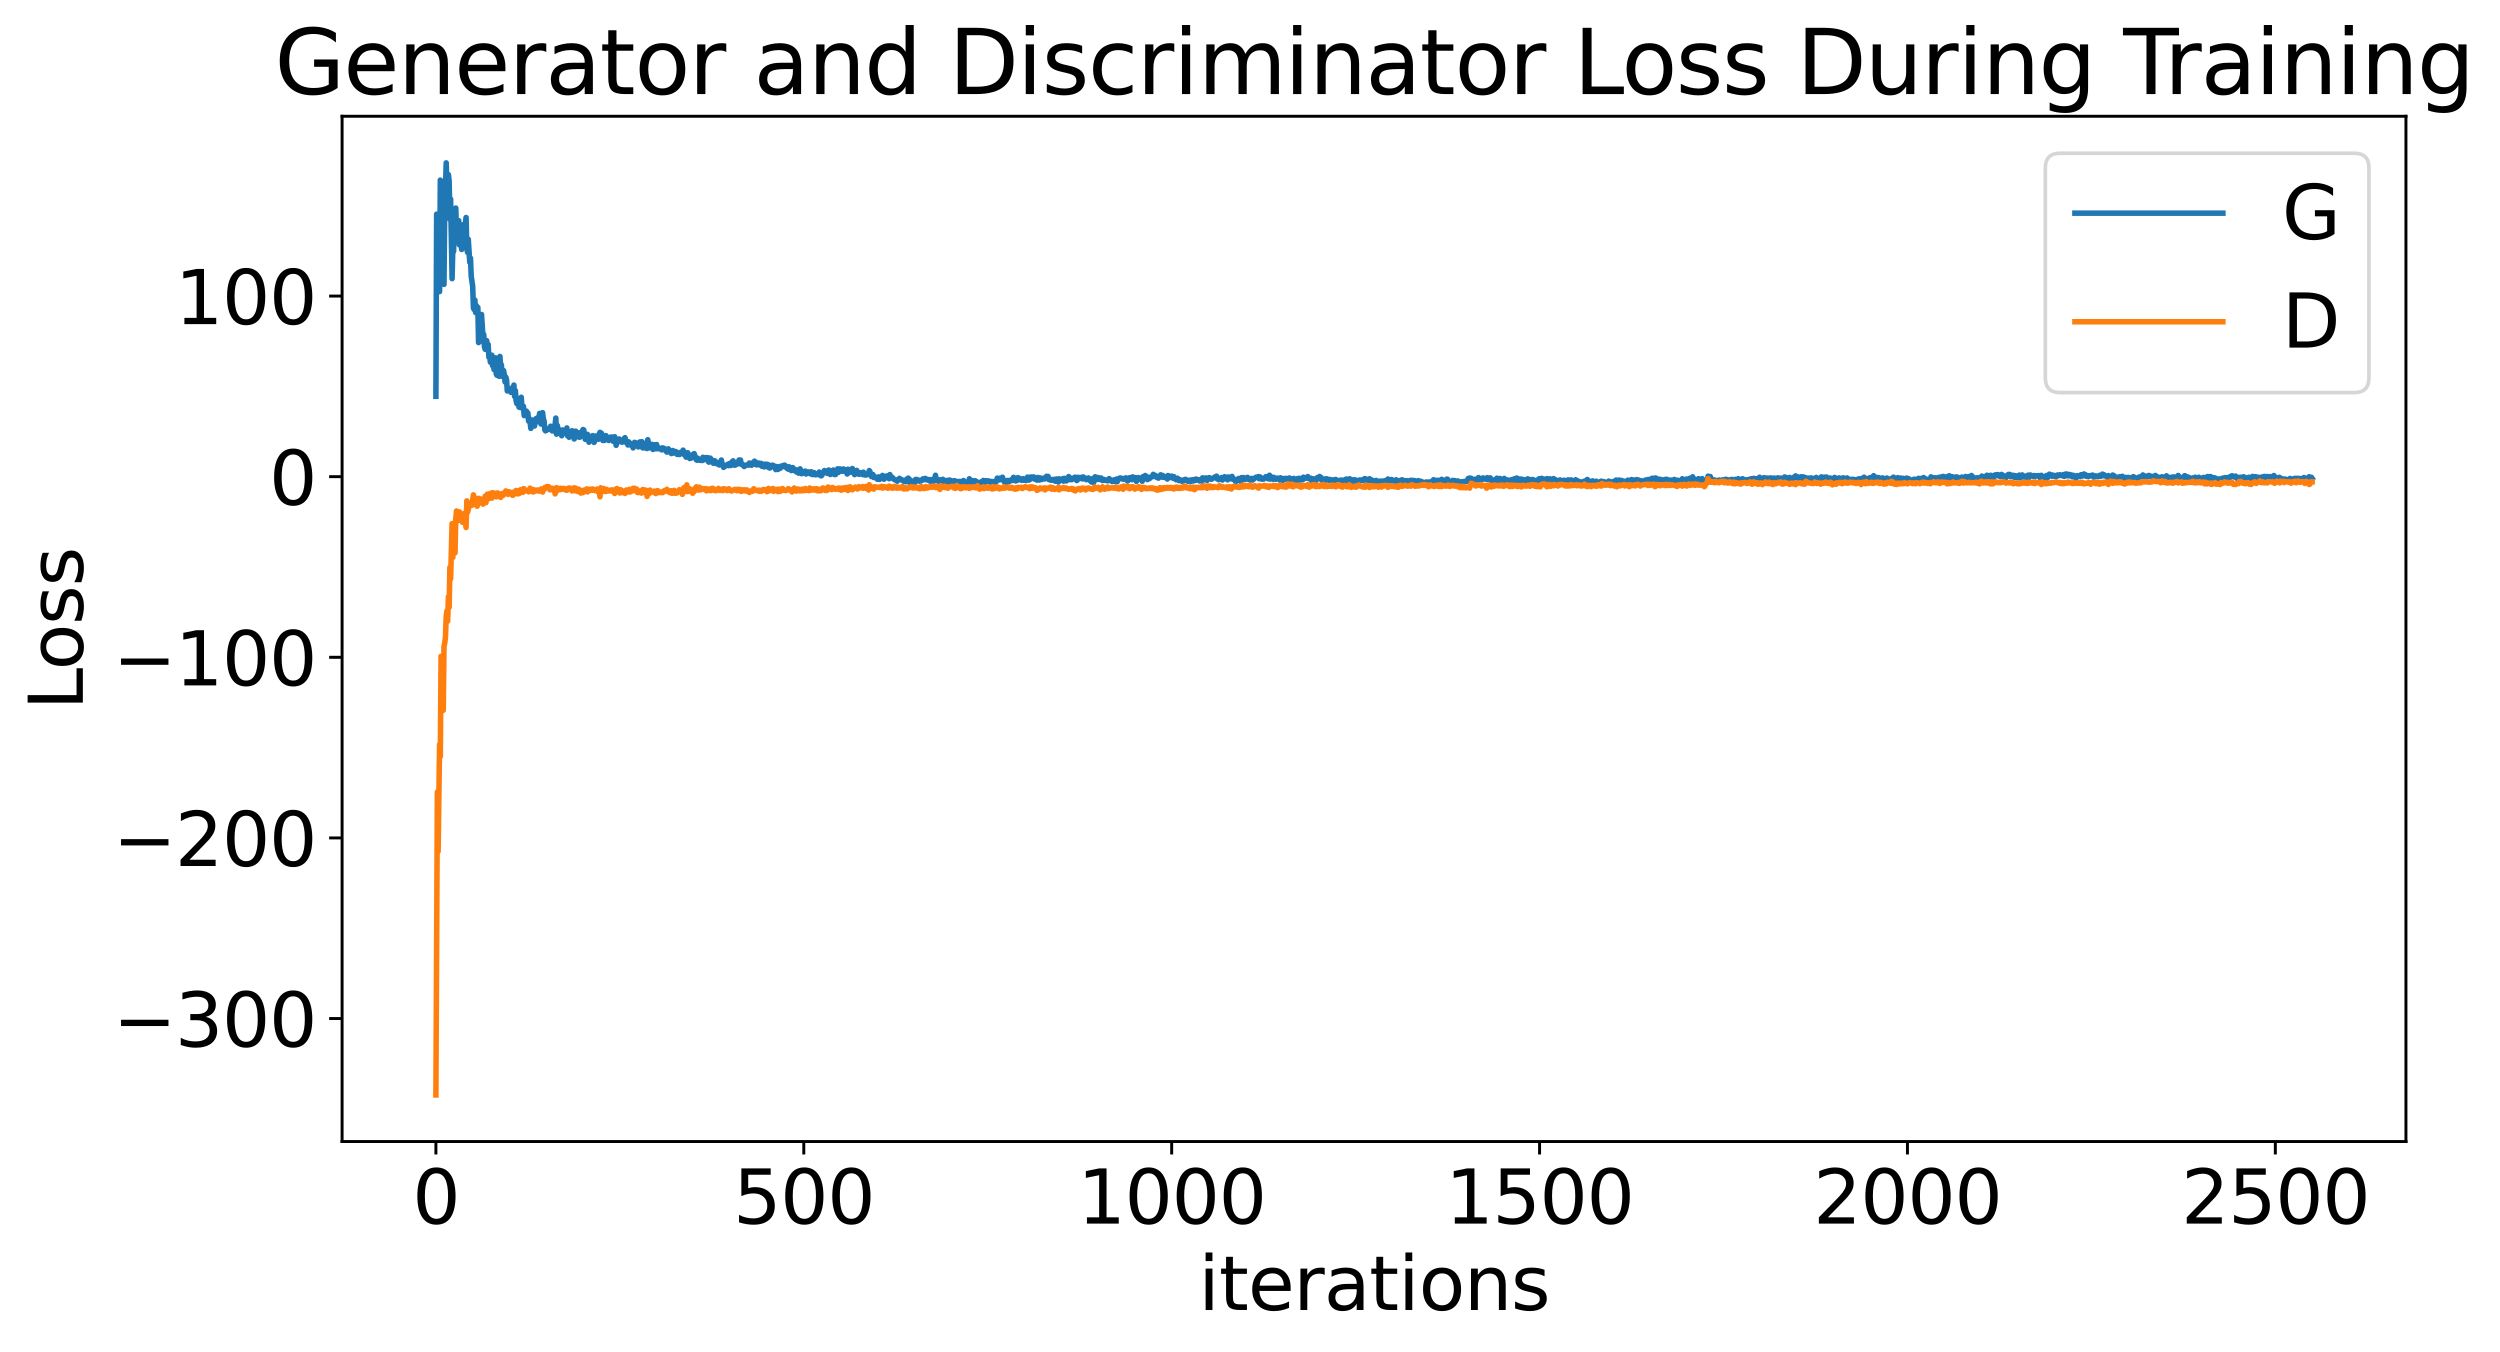 <?xml version="1.0" encoding="utf-8" standalone="no"?>
<!DOCTYPE svg PUBLIC "-//W3C//DTD SVG 1.1//EN"
  "http://www.w3.org/Graphics/SVG/1.1/DTD/svg11.dtd">
<svg xmlns:xlink="http://www.w3.org/1999/xlink" width="675.923pt" height="365.549pt" viewBox="0 0 675.923 365.549" xmlns="http://www.w3.org/2000/svg" version="1.1">
 <defs>
  <style type="text/css">*{stroke-linejoin: round; stroke-linecap: butt}</style>
 </defs>
 <g id="figure_1">
  <g id="patch_1">
   <path d="M 0 365.549 
L 675.923 365.549 
L 675.923 -0 
L 0 -0 
z
" style="fill: #ffffff"/>
  </g>
  <g id="axes_1">
   <g id="patch_2">
    <path d="M 92.491 308.636 
L 650.491 308.636 
L 650.491 31.436 
L 92.491 31.436 
z
" style="fill: #ffffff"/>
   </g>
   <g id="matplotlib.axis_1">
    <g id="xtick_1">
     <g id="line2d_1">
      <defs>
       <path id="mca6b7e89a3" d="M 0 0 
L 0 3.5 
" style="stroke: #000000; stroke-width: 0.8"/>
      </defs>
      <g>
       <use xlink:href="#mca6b7e89a3" x="117.854" y="308.636" style="stroke: #000000; stroke-width: 0.8"/>
      </g>
     </g>
     <g id="text_1">
      <!-- 0 -->
      <g transform="translate(111.492 330.833) scale(0.2 -0.2)">
       <defs>
        <path id="DejaVuSans-30" d="M 2034 4250 
Q 1547 4250 1301 3770 
Q 1056 3291 1056 2328 
Q 1056 1369 1301 889 
Q 1547 409 2034 409 
Q 2525 409 2770 889 
Q 3016 1369 3016 2328 
Q 3016 3291 2770 3770 
Q 2525 4250 2034 4250 
z
M 2034 4750 
Q 2819 4750 3233 4129 
Q 3647 3509 3647 2328 
Q 3647 1150 3233 529 
Q 2819 -91 2034 -91 
Q 1250 -91 836 529 
Q 422 1150 422 2328 
Q 422 3509 836 4129 
Q 1250 4750 2034 4750 
z
" transform="scale(0.016)"/>
       </defs>
       <use xlink:href="#DejaVuSans-30"/>
      </g>
     </g>
    </g>
    <g id="xtick_2">
     <g id="line2d_2">
      <g>
       <use xlink:href="#mca6b7e89a3" x="217.32" y="308.636" style="stroke: #000000; stroke-width: 0.8"/>
      </g>
     </g>
     <g id="text_2">
      <!-- 500 -->
      <g transform="translate(198.232 330.833) scale(0.2 -0.2)">
       <defs>
        <path id="DejaVuSans-35" d="M 691 4666 
L 3169 4666 
L 3169 4134 
L 1269 4134 
L 1269 2991 
Q 1406 3038 1543 3061 
Q 1681 3084 1819 3084 
Q 2600 3084 3056 2656 
Q 3513 2228 3513 1497 
Q 3513 744 3044 326 
Q 2575 -91 1722 -91 
Q 1428 -91 1123 -41 
Q 819 9 494 109 
L 494 744 
Q 775 591 1075 516 
Q 1375 441 1709 441 
Q 2250 441 2565 725 
Q 2881 1009 2881 1497 
Q 2881 1984 2565 2268 
Q 2250 2553 1709 2553 
Q 1456 2553 1204 2497 
Q 953 2441 691 2322 
L 691 4666 
z
" transform="scale(0.016)"/>
       </defs>
       <use xlink:href="#DejaVuSans-35"/>
       <use xlink:href="#DejaVuSans-30" x="63.623"/>
       <use xlink:href="#DejaVuSans-30" x="127.246"/>
      </g>
     </g>
    </g>
    <g id="xtick_3">
     <g id="line2d_3">
      <g>
       <use xlink:href="#mca6b7e89a3" x="316.785" y="308.636" style="stroke: #000000; stroke-width: 0.8"/>
      </g>
     </g>
     <g id="text_3">
      <!-- 1000 -->
      <g transform="translate(291.335 330.833) scale(0.2 -0.2)">
       <defs>
        <path id="DejaVuSans-31" d="M 794 531 
L 1825 531 
L 1825 4091 
L 703 3866 
L 703 4441 
L 1819 4666 
L 2450 4666 
L 2450 531 
L 3481 531 
L 3481 0 
L 794 0 
L 794 531 
z
" transform="scale(0.016)"/>
       </defs>
       <use xlink:href="#DejaVuSans-31"/>
       <use xlink:href="#DejaVuSans-30" x="63.623"/>
       <use xlink:href="#DejaVuSans-30" x="127.246"/>
       <use xlink:href="#DejaVuSans-30" x="190.869"/>
      </g>
     </g>
    </g>
    <g id="xtick_4">
     <g id="line2d_4">
      <g>
       <use xlink:href="#mca6b7e89a3" x="416.25" y="308.636" style="stroke: #000000; stroke-width: 0.8"/>
      </g>
     </g>
     <g id="text_4">
      <!-- 1500 -->
      <g transform="translate(390.8 330.833) scale(0.2 -0.2)">
       <use xlink:href="#DejaVuSans-31"/>
       <use xlink:href="#DejaVuSans-35" x="63.623"/>
       <use xlink:href="#DejaVuSans-30" x="127.246"/>
       <use xlink:href="#DejaVuSans-30" x="190.869"/>
      </g>
     </g>
    </g>
    <g id="xtick_5">
     <g id="line2d_5">
      <g>
       <use xlink:href="#mca6b7e89a3" x="515.715" y="308.636" style="stroke: #000000; stroke-width: 0.8"/>
      </g>
     </g>
     <g id="text_5">
      <!-- 2000 -->
      <g transform="translate(490.265 330.833) scale(0.2 -0.2)">
       <defs>
        <path id="DejaVuSans-32" d="M 1228 531 
L 3431 531 
L 3431 0 
L 469 0 
L 469 531 
Q 828 903 1448 1529 
Q 2069 2156 2228 2338 
Q 2531 2678 2651 2914 
Q 2772 3150 2772 3378 
Q 2772 3750 2511 3984 
Q 2250 4219 1831 4219 
Q 1534 4219 1204 4116 
Q 875 4013 500 3803 
L 500 4441 
Q 881 4594 1212 4672 
Q 1544 4750 1819 4750 
Q 2544 4750 2975 4387 
Q 3406 4025 3406 3419 
Q 3406 3131 3298 2873 
Q 3191 2616 2906 2266 
Q 2828 2175 2409 1742 
Q 1991 1309 1228 531 
z
" transform="scale(0.016)"/>
       </defs>
       <use xlink:href="#DejaVuSans-32"/>
       <use xlink:href="#DejaVuSans-30" x="63.623"/>
       <use xlink:href="#DejaVuSans-30" x="127.246"/>
       <use xlink:href="#DejaVuSans-30" x="190.869"/>
      </g>
     </g>
    </g>
    <g id="xtick_6">
     <g id="line2d_6">
      <g>
       <use xlink:href="#mca6b7e89a3" x="615.18" y="308.636" style="stroke: #000000; stroke-width: 0.8"/>
      </g>
     </g>
     <g id="text_6">
      <!-- 2500 -->
      <g transform="translate(589.73 330.833) scale(0.2 -0.2)">
       <use xlink:href="#DejaVuSans-32"/>
       <use xlink:href="#DejaVuSans-35" x="63.623"/>
       <use xlink:href="#DejaVuSans-30" x="127.246"/>
       <use xlink:href="#DejaVuSans-30" x="190.869"/>
      </g>
     </g>
    </g>
    <g id="text_7">
     <!-- iterations -->
     <g transform="translate(324.036 354.189) scale(0.2 -0.2)">
      <defs>
       <path id="DejaVuSans-69" d="M 603 3500 
L 1178 3500 
L 1178 0 
L 603 0 
L 603 3500 
z
M 603 4863 
L 1178 4863 
L 1178 4134 
L 603 4134 
L 603 4863 
z
" transform="scale(0.016)"/>
       <path id="DejaVuSans-74" d="M 1172 4494 
L 1172 3500 
L 2356 3500 
L 2356 3053 
L 1172 3053 
L 1172 1153 
Q 1172 725 1289 603 
Q 1406 481 1766 481 
L 2356 481 
L 2356 0 
L 1766 0 
Q 1100 0 847 248 
Q 594 497 594 1153 
L 594 3053 
L 172 3053 
L 172 3500 
L 594 3500 
L 594 4494 
L 1172 4494 
z
" transform="scale(0.016)"/>
       <path id="DejaVuSans-65" d="M 3597 1894 
L 3597 1613 
L 953 1613 
Q 991 1019 1311 708 
Q 1631 397 2203 397 
Q 2534 397 2845 478 
Q 3156 559 3463 722 
L 3463 178 
Q 3153 47 2828 -22 
Q 2503 -91 2169 -91 
Q 1331 -91 842 396 
Q 353 884 353 1716 
Q 353 2575 817 3079 
Q 1281 3584 2069 3584 
Q 2775 3584 3186 3129 
Q 3597 2675 3597 1894 
z
M 3022 2063 
Q 3016 2534 2758 2815 
Q 2500 3097 2075 3097 
Q 1594 3097 1305 2825 
Q 1016 2553 972 2059 
L 3022 2063 
z
" transform="scale(0.016)"/>
       <path id="DejaVuSans-72" d="M 2631 2963 
Q 2534 3019 2420 3045 
Q 2306 3072 2169 3072 
Q 1681 3072 1420 2755 
Q 1159 2438 1159 1844 
L 1159 0 
L 581 0 
L 581 3500 
L 1159 3500 
L 1159 2956 
Q 1341 3275 1631 3429 
Q 1922 3584 2338 3584 
Q 2397 3584 2469 3576 
Q 2541 3569 2628 3553 
L 2631 2963 
z
" transform="scale(0.016)"/>
       <path id="DejaVuSans-61" d="M 2194 1759 
Q 1497 1759 1228 1600 
Q 959 1441 959 1056 
Q 959 750 1161 570 
Q 1363 391 1709 391 
Q 2188 391 2477 730 
Q 2766 1069 2766 1631 
L 2766 1759 
L 2194 1759 
z
M 3341 1997 
L 3341 0 
L 2766 0 
L 2766 531 
Q 2569 213 2275 61 
Q 1981 -91 1556 -91 
Q 1019 -91 701 211 
Q 384 513 384 1019 
Q 384 1609 779 1909 
Q 1175 2209 1959 2209 
L 2766 2209 
L 2766 2266 
Q 2766 2663 2505 2880 
Q 2244 3097 1772 3097 
Q 1472 3097 1187 3025 
Q 903 2953 641 2809 
L 641 3341 
Q 956 3463 1253 3523 
Q 1550 3584 1831 3584 
Q 2591 3584 2966 3190 
Q 3341 2797 3341 1997 
z
" transform="scale(0.016)"/>
       <path id="DejaVuSans-6f" d="M 1959 3097 
Q 1497 3097 1228 2736 
Q 959 2375 959 1747 
Q 959 1119 1226 758 
Q 1494 397 1959 397 
Q 2419 397 2687 759 
Q 2956 1122 2956 1747 
Q 2956 2369 2687 2733 
Q 2419 3097 1959 3097 
z
M 1959 3584 
Q 2709 3584 3137 3096 
Q 3566 2609 3566 1747 
Q 3566 888 3137 398 
Q 2709 -91 1959 -91 
Q 1206 -91 779 398 
Q 353 888 353 1747 
Q 353 2609 779 3096 
Q 1206 3584 1959 3584 
z
" transform="scale(0.016)"/>
       <path id="DejaVuSans-6e" d="M 3513 2113 
L 3513 0 
L 2938 0 
L 2938 2094 
Q 2938 2591 2744 2837 
Q 2550 3084 2163 3084 
Q 1697 3084 1428 2787 
Q 1159 2491 1159 1978 
L 1159 0 
L 581 0 
L 581 3500 
L 1159 3500 
L 1159 2956 
Q 1366 3272 1645 3428 
Q 1925 3584 2291 3584 
Q 2894 3584 3203 3211 
Q 3513 2838 3513 2113 
z
" transform="scale(0.016)"/>
       <path id="DejaVuSans-73" d="M 2834 3397 
L 2834 2853 
Q 2591 2978 2328 3040 
Q 2066 3103 1784 3103 
Q 1356 3103 1142 2972 
Q 928 2841 928 2578 
Q 928 2378 1081 2264 
Q 1234 2150 1697 2047 
L 1894 2003 
Q 2506 1872 2764 1633 
Q 3022 1394 3022 966 
Q 3022 478 2636 193 
Q 2250 -91 1575 -91 
Q 1294 -91 989 -36 
Q 684 19 347 128 
L 347 722 
Q 666 556 975 473 
Q 1284 391 1588 391 
Q 1994 391 2212 530 
Q 2431 669 2431 922 
Q 2431 1156 2273 1281 
Q 2116 1406 1581 1522 
L 1381 1569 
Q 847 1681 609 1914 
Q 372 2147 372 2553 
Q 372 3047 722 3315 
Q 1072 3584 1716 3584 
Q 2034 3584 2315 3537 
Q 2597 3491 2834 3397 
z
" transform="scale(0.016)"/>
      </defs>
      <use xlink:href="#DejaVuSans-69"/>
      <use xlink:href="#DejaVuSans-74" x="27.783"/>
      <use xlink:href="#DejaVuSans-65" x="66.992"/>
      <use xlink:href="#DejaVuSans-72" x="128.516"/>
      <use xlink:href="#DejaVuSans-61" x="169.629"/>
      <use xlink:href="#DejaVuSans-74" x="230.908"/>
      <use xlink:href="#DejaVuSans-69" x="270.117"/>
      <use xlink:href="#DejaVuSans-6f" x="297.9"/>
      <use xlink:href="#DejaVuSans-6e" x="359.082"/>
      <use xlink:href="#DejaVuSans-73" x="422.461"/>
     </g>
    </g>
   </g>
   <g id="matplotlib.axis_2">
    <g id="ytick_1">
     <g id="line2d_7">
      <defs>
       <path id="md0e8f2b5bf" d="M 0 0 
L -3.5 0 
" style="stroke: #000000; stroke-width: 0.8"/>
      </defs>
      <g>
       <use xlink:href="#md0e8f2b5bf" x="92.491" y="275.384" style="stroke: #000000; stroke-width: 0.8"/>
      </g>
     </g>
     <g id="text_8">
      <!-- −300 -->
      <g transform="translate(30.556 282.982) scale(0.2 -0.2)">
       <defs>
        <path id="DejaVuSans-2212" d="M 678 2272 
L 4684 2272 
L 4684 1741 
L 678 1741 
L 678 2272 
z
" transform="scale(0.016)"/>
        <path id="DejaVuSans-33" d="M 2597 2516 
Q 3050 2419 3304 2112 
Q 3559 1806 3559 1356 
Q 3559 666 3084 287 
Q 2609 -91 1734 -91 
Q 1441 -91 1130 -33 
Q 819 25 488 141 
L 488 750 
Q 750 597 1062 519 
Q 1375 441 1716 441 
Q 2309 441 2620 675 
Q 2931 909 2931 1356 
Q 2931 1769 2642 2001 
Q 2353 2234 1838 2234 
L 1294 2234 
L 1294 2753 
L 1863 2753 
Q 2328 2753 2575 2939 
Q 2822 3125 2822 3475 
Q 2822 3834 2567 4026 
Q 2313 4219 1838 4219 
Q 1578 4219 1281 4162 
Q 984 4106 628 3988 
L 628 4550 
Q 988 4650 1302 4700 
Q 1616 4750 1894 4750 
Q 2613 4750 3031 4423 
Q 3450 4097 3450 3541 
Q 3450 3153 3228 2886 
Q 3006 2619 2597 2516 
z
" transform="scale(0.016)"/>
       </defs>
       <use xlink:href="#DejaVuSans-2212"/>
       <use xlink:href="#DejaVuSans-33" x="83.789"/>
       <use xlink:href="#DejaVuSans-30" x="147.412"/>
       <use xlink:href="#DejaVuSans-30" x="211.035"/>
      </g>
     </g>
    </g>
    <g id="ytick_2">
     <g id="line2d_8">
      <g>
       <use xlink:href="#md0e8f2b5bf" x="92.491" y="226.549" style="stroke: #000000; stroke-width: 0.8"/>
      </g>
     </g>
     <g id="text_9">
      <!-- −200 -->
      <g transform="translate(30.556 234.147) scale(0.2 -0.2)">
       <use xlink:href="#DejaVuSans-2212"/>
       <use xlink:href="#DejaVuSans-32" x="83.789"/>
       <use xlink:href="#DejaVuSans-30" x="147.412"/>
       <use xlink:href="#DejaVuSans-30" x="211.035"/>
      </g>
     </g>
    </g>
    <g id="ytick_3">
     <g id="line2d_9">
      <g>
       <use xlink:href="#md0e8f2b5bf" x="92.491" y="177.714" style="stroke: #000000; stroke-width: 0.8"/>
      </g>
     </g>
     <g id="text_10">
      <!-- −100 -->
      <g transform="translate(30.556 185.312) scale(0.2 -0.2)">
       <use xlink:href="#DejaVuSans-2212"/>
       <use xlink:href="#DejaVuSans-31" x="83.789"/>
       <use xlink:href="#DejaVuSans-30" x="147.412"/>
       <use xlink:href="#DejaVuSans-30" x="211.035"/>
      </g>
     </g>
    </g>
    <g id="ytick_4">
     <g id="line2d_10">
      <g>
       <use xlink:href="#md0e8f2b5bf" x="92.491" y="128.879" style="stroke: #000000; stroke-width: 0.8"/>
      </g>
     </g>
     <g id="text_11">
      <!-- 0 -->
      <g transform="translate(72.766 136.477) scale(0.2 -0.2)">
       <use xlink:href="#DejaVuSans-30"/>
      </g>
     </g>
    </g>
    <g id="ytick_5">
     <g id="line2d_11">
      <g>
       <use xlink:href="#md0e8f2b5bf" x="92.491" y="80.044" style="stroke: #000000; stroke-width: 0.8"/>
      </g>
     </g>
     <g id="text_12">
      <!-- 100 -->
      <g transform="translate(47.316 87.642) scale(0.2 -0.2)">
       <use xlink:href="#DejaVuSans-31"/>
       <use xlink:href="#DejaVuSans-30" x="63.623"/>
       <use xlink:href="#DejaVuSans-30" x="127.246"/>
      </g>
     </g>
    </g>
    <g id="text_13">
     <!-- Loss -->
     <g transform="translate(22.397 191.971) rotate(-90) scale(0.2 -0.2)">
      <defs>
       <path id="DejaVuSans-4c" d="M 628 4666 
L 1259 4666 
L 1259 531 
L 3531 531 
L 3531 0 
L 628 0 
L 628 4666 
z
" transform="scale(0.016)"/>
      </defs>
      <use xlink:href="#DejaVuSans-4c"/>
      <use xlink:href="#DejaVuSans-6f" x="53.963"/>
      <use xlink:href="#DejaVuSans-73" x="115.145"/>
      <use xlink:href="#DejaVuSans-73" x="167.244"/>
     </g>
    </g>
   </g>
   <g id="line2d_12">
    <path d="M 117.854 107.144 
L 118.053 57.898 
L 118.252 62.589 
L 118.451 71.838 
L 118.65 72.058 
L 118.849 78.836 
L 119.048 48.7 
L 119.247 69.152 
L 119.446 52.93 
L 119.645 66.097 
L 119.844 66.553 
L 120.042 76.877 
L 120.241 55.497 
L 120.44 51.116 
L 120.639 44.036 
L 120.838 51.052 
L 121.037 50.556 
L 121.236 47.22 
L 121.435 48.867 
L 121.634 59.288 
L 121.833 53.815 
L 122.231 75.334 
L 122.43 66.979 
L 122.629 67.998 
L 123.026 56.908 
L 123.225 56.254 
L 123.424 62.684 
L 123.623 62.834 
L 123.822 61.865 
L 124.021 59.659 
L 124.22 66.22 
L 124.618 63.602 
L 124.817 67.449 
L 125.016 60.971 
L 125.215 60.752 
L 125.414 63.604 
L 126.01 58.814 
L 126.209 67.023 
L 126.408 68.229 
L 126.607 64.692 
L 127.005 70.902 
L 127.204 69.796 
L 127.403 74.729 
L 127.801 77.424 
L 128 83.332 
L 128.199 83.697 
L 128.398 81.139 
L 128.597 84.504 
L 128.795 82.654 
L 128.994 83.971 
L 129.193 83.117 
L 129.392 92.63 
L 129.591 90.33 
L 129.79 92.276 
L 129.989 90.397 
L 130.188 85.023 
L 130.586 91.155 
L 130.785 90.441 
L 130.984 93.864 
L 131.183 94.437 
L 131.382 92.706 
L 131.58 92.096 
L 131.779 93.933 
L 131.978 93.13 
L 132.177 96.577 
L 132.376 96.222 
L 132.575 97.916 
L 132.973 96.027 
L 133.172 98.866 
L 133.371 98.463 
L 133.57 99.901 
L 133.968 96.745 
L 134.167 101.116 
L 134.365 101.463 
L 134.564 99.408 
L 134.763 99.079 
L 134.962 101.749 
L 135.161 96.374 
L 135.36 98.878 
L 135.559 98.642 
L 135.758 101.755 
L 135.957 100.499 
L 136.156 100.197 
L 136.355 101.359 
L 136.554 103.278 
L 136.753 101.969 
L 136.952 102.624 
L 137.151 105.688 
L 137.349 105.592 
L 137.548 105.223 
L 137.747 105.443 
L 137.946 105.435 
L 138.145 106.081 
L 138.344 104.934 
L 138.742 105.439 
L 138.941 104.112 
L 139.14 107.187 
L 139.339 105.624 
L 139.538 108.334 
L 139.737 109.121 
L 139.936 108.514 
L 140.134 108.622 
L 140.333 110.089 
L 140.532 107.8 
L 140.731 110.201 
L 140.93 107.412 
L 141.129 110.289 
L 141.328 110.332 
L 141.527 109.868 
L 141.726 112.364 
L 141.925 111.385 
L 142.124 112.31 
L 142.323 111.154 
L 142.522 111.987 
L 142.721 111.672 
L 142.92 113.863 
L 143.118 113.192 
L 143.317 114.015 
L 143.516 115.818 
L 143.715 115.191 
L 143.914 113.57 
L 144.113 114.282 
L 144.312 113.888 
L 144.511 115.181 
L 144.909 113.208 
L 145.108 113.577 
L 145.307 112.998 
L 145.506 113.869 
L 145.903 111.774 
L 146.102 114.315 
L 146.301 114.652 
L 146.5 113.951 
L 146.699 111.565 
L 146.898 113.268 
L 147.097 113.724 
L 147.296 116.218 
L 147.495 116.483 
L 148.291 116.004 
L 148.49 116.044 
L 148.887 115.237 
L 149.086 115.527 
L 149.285 116.5 
L 149.484 115.702 
L 149.683 115.514 
L 149.882 116.567 
L 150.28 113.034 
L 150.479 117.386 
L 150.678 115.03 
L 150.877 116.114 
L 151.275 116.686 
L 151.474 116.285 
L 151.672 116.383 
L 151.871 117.81 
L 152.07 116.248 
L 152.468 117.118 
L 152.667 116.979 
L 152.866 116.266 
L 153.065 116.829 
L 153.264 115.705 
L 153.463 117.849 
L 153.662 117.517 
L 153.861 118.218 
L 154.259 117.614 
L 154.457 117.926 
L 154.656 116.472 
L 154.855 116.634 
L 155.054 116.587 
L 155.253 118.687 
L 155.651 116.58 
L 155.85 116.951 
L 156.049 118.059 
L 156.447 116.999 
L 156.646 118.228 
L 156.845 118.162 
L 157.044 117.315 
L 157.242 117.584 
L 157.441 116.539 
L 157.64 116.131 
L 157.839 116.252 
L 158.237 118.78 
L 158.436 117.676 
L 158.635 117.951 
L 158.834 117.441 
L 159.232 119.556 
L 159.829 118.823 
L 160.028 118.798 
L 160.226 117.779 
L 160.624 119.614 
L 160.823 119.139 
L 161.022 117.891 
L 161.221 118.491 
L 161.619 118.426 
L 161.818 118.76 
L 162.017 117.305 
L 162.216 116.889 
L 162.415 118.019 
L 162.614 117.121 
L 162.813 117.852 
L 163.011 119.094 
L 163.21 118.677 
L 163.409 119.082 
L 163.608 118.623 
L 163.807 117.769 
L 164.205 118.825 
L 164.404 118.267 
L 164.603 119.092 
L 164.802 118.888 
L 165.001 118.195 
L 165.2 118.752 
L 165.399 118.149 
L 165.598 118.431 
L 165.797 119.302 
L 166.194 118.081 
L 166.592 120.399 
L 166.791 118.94 
L 166.99 119.59 
L 167.388 118.686 
L 167.587 119.38 
L 167.786 119.397 
L 167.985 119.043 
L 168.184 119.562 
L 168.78 118.547 
L 168.979 118.335 
L 169.377 119.719 
L 169.576 119.506 
L 169.775 120.306 
L 169.974 119.455 
L 170.173 119.947 
L 170.372 119.823 
L 170.571 120.358 
L 170.969 120.023 
L 171.168 121.097 
L 171.565 119.596 
L 171.764 119.661 
L 171.963 120.088 
L 172.162 119.862 
L 172.56 120.832 
L 172.759 119.818 
L 172.958 119.497 
L 173.157 120.018 
L 173.356 119.449 
L 173.555 119.439 
L 173.754 121.084 
L 173.953 120.897 
L 174.152 119.887 
L 174.351 121.116 
L 174.549 121.079 
L 174.748 120.582 
L 174.947 121.268 
L 175.146 118.883 
L 175.544 121.083 
L 175.743 120.035 
L 176.141 120.845 
L 176.34 120.158 
L 176.539 121.522 
L 176.937 121.102 
L 177.136 120.238 
L 177.334 121.339 
L 177.533 120.2 
L 177.732 121.283 
L 177.931 121.328 
L 178.13 121.091 
L 178.926 121.637 
L 179.125 121.078 
L 179.324 121.476 
L 179.523 121.201 
L 179.921 121.755 
L 180.318 122.243 
L 180.517 121.401 
L 180.716 121.359 
L 180.915 121.848 
L 181.313 122.28 
L 181.512 122.623 
L 181.711 122.336 
L 181.91 121.807 
L 182.109 122.501 
L 182.706 122.077 
L 182.905 122.28 
L 183.103 122.86 
L 183.501 122.666 
L 183.7 122.895 
L 183.899 122.339 
L 184.297 122.452 
L 184.695 121.708 
L 184.894 122.86 
L 185.093 122.668 
L 185.491 123.603 
L 185.888 122.383 
L 186.087 122.727 
L 186.286 123.602 
L 186.485 123.963 
L 186.684 123.736 
L 186.883 123.857 
L 187.082 122.995 
L 187.281 123.004 
L 187.48 123.311 
L 187.679 122.641 
L 188.276 124.337 
L 188.475 124.441 
L 188.674 123.901 
L 188.872 124.3 
L 189.071 124.293 
L 189.27 124.465 
L 189.668 124.244 
L 189.867 124.512 
L 190.066 123.638 
L 190.265 124.308 
L 190.663 124.128 
L 190.862 123.726 
L 191.26 123.724 
L 191.459 124.74 
L 191.657 124.95 
L 191.856 123.839 
L 192.055 123.885 
L 192.254 124.165 
L 192.453 124.699 
L 192.652 124.509 
L 192.851 125.245 
L 193.249 124.571 
L 193.647 125.364 
L 194.045 125.051 
L 194.244 125.055 
L 194.442 125.719 
L 194.641 125.033 
L 194.84 125.357 
L 195.039 124.377 
L 195.238 125.585 
L 195.437 125.558 
L 195.636 126.362 
L 195.835 125.95 
L 196.034 126.09 
L 196.432 125.729 
L 196.631 125.722 
L 196.83 125.499 
L 197.029 125.889 
L 197.228 125.333 
L 197.426 125.287 
L 197.625 125.851 
L 197.824 124.967 
L 198.222 124.594 
L 198.421 125.561 
L 198.62 125.775 
L 198.819 125.728 
L 199.018 125.337 
L 199.217 125.302 
L 199.416 125.452 
L 199.814 124.365 
L 200.013 125.078 
L 200.211 124.379 
L 200.41 125.539 
L 200.609 125.435 
L 201.206 126.135 
L 201.405 125.767 
L 201.604 125.846 
L 202.201 125.635 
L 202.4 125.767 
L 202.599 125.192 
L 202.798 125.428 
L 202.997 125.35 
L 203.195 125.79 
L 203.394 125.161 
L 203.792 125.094 
L 203.991 124.689 
L 204.19 125.55 
L 204.389 124.967 
L 204.588 125.7 
L 204.787 125.229 
L 204.986 125.31 
L 205.185 125.213 
L 205.384 125.708 
L 205.583 125.588 
L 205.782 125.288 
L 205.98 126.055 
L 206.179 125.553 
L 206.378 125.544 
L 206.577 126.227 
L 206.776 125.488 
L 207.174 126.172 
L 207.373 125.514 
L 207.572 125.794 
L 207.771 125.659 
L 207.97 126.502 
L 208.169 126.526 
L 208.368 126.032 
L 208.567 126.09 
L 208.765 125.782 
L 208.964 125.779 
L 209.163 125.889 
L 209.76 126.962 
L 209.959 126.142 
L 210.357 126.915 
L 210.556 126.207 
L 210.954 126.591 
L 211.153 126.028 
L 211.551 126.178 
L 211.749 125.842 
L 211.948 125.926 
L 212.147 125.752 
L 212.346 126.262 
L 212.545 126.078 
L 212.744 126.604 
L 212.943 126.238 
L 213.142 126.862 
L 213.341 126.204 
L 213.54 126.376 
L 213.938 127.225 
L 214.336 126.415 
L 214.534 126.696 
L 214.733 127.224 
L 215.131 126.999 
L 215.33 127.609 
L 215.529 127.061 
L 215.728 127.279 
L 215.927 127.93 
L 216.126 127.682 
L 216.325 126.765 
L 216.524 127.21 
L 216.723 128.075 
L 216.922 127.984 
L 217.32 127.601 
L 217.518 127.585 
L 217.717 127.371 
L 217.916 128.155 
L 218.513 127.582 
L 219.11 128.135 
L 219.309 127.55 
L 219.508 128.18 
L 219.707 128.322 
L 219.906 128.221 
L 220.105 127.773 
L 220.303 128.274 
L 220.502 128.376 
L 221.099 128.273 
L 221.497 127.627 
L 221.696 127.882 
L 221.895 128.622 
L 222.094 128.624 
L 222.691 127.719 
L 222.89 127.226 
L 223.088 127.476 
L 223.287 127.336 
L 223.486 127.884 
L 223.884 128.029 
L 224.083 127.076 
L 224.282 127.339 
L 224.481 128.282 
L 224.68 128.207 
L 224.879 127.373 
L 225.078 127.572 
L 225.277 127.078 
L 225.675 128.311 
L 225.874 128.308 
L 226.271 127.581 
L 226.47 126.765 
L 226.669 127.734 
L 226.868 126.768 
L 227.067 126.897 
L 227.266 126.814 
L 227.465 127.304 
L 227.664 127.431 
L 227.863 126.938 
L 228.062 126.795 
L 228.261 127.407 
L 228.659 127.014 
L 228.857 127.122 
L 229.056 128.153 
L 229.255 126.858 
L 229.454 127.826 
L 229.653 127.222 
L 229.852 127.428 
L 230.051 126.995 
L 230.25 127.659 
L 230.449 126.673 
L 230.648 127.574 
L 230.847 127.432 
L 231.046 128.323 
L 231.245 128.007 
L 231.444 127.952 
L 231.642 127.181 
L 231.841 128.106 
L 232.04 127.73 
L 232.239 128.242 
L 232.438 128.175 
L 232.637 127.806 
L 232.836 128.142 
L 233.035 128.107 
L 233.234 128.313 
L 233.433 127.662 
L 233.831 128.424 
L 234.03 128.113 
L 234.229 128.424 
L 234.626 128.212 
L 234.825 128.25 
L 235.024 127.226 
L 235.223 127.539 
L 235.422 128.461 
L 235.621 128.842 
L 235.82 128.382 
L 236.019 128.311 
L 236.218 129.099 
L 236.616 128.93 
L 237.014 129.346 
L 237.213 129.571 
L 237.61 128.924 
L 237.809 129.617 
L 238.207 128.979 
L 238.406 129.157 
L 238.605 128.54 
L 239.003 129.569 
L 239.202 128.962 
L 239.401 128.878 
L 239.6 129.052 
L 239.799 128.657 
L 239.998 128.694 
L 240.197 129.237 
L 240.395 129.44 
L 240.594 128.315 
L 240.793 129.085 
L 240.992 129.259 
L 241.191 129.021 
L 241.788 129.654 
L 241.987 129.76 
L 242.186 129.737 
L 242.584 130.095 
L 243.18 129.332 
L 243.379 129.546 
L 243.578 129.575 
L 243.777 129.788 
L 243.976 129.783 
L 244.374 130.133 
L 244.772 129.864 
L 244.971 130.227 
L 245.17 129.522 
L 245.369 129.92 
L 245.568 129.267 
L 245.767 130.363 
L 245.965 129.672 
L 246.164 130.1 
L 246.363 130.124 
L 246.562 130.386 
L 246.761 130.077 
L 246.96 130.469 
L 247.159 130.247 
L 247.358 130.503 
L 247.557 129.623 
L 247.756 130.044 
L 247.955 129.638 
L 248.154 129.852 
L 248.353 129.821 
L 248.552 130.095 
L 248.751 129.916 
L 248.949 130.056 
L 249.546 129.463 
L 249.745 129.723 
L 249.944 129.679 
L 250.143 129.345 
L 250.342 129.698 
L 250.541 129.557 
L 250.74 129.591 
L 251.138 129.945 
L 251.337 129.664 
L 251.536 130.115 
L 251.734 129.911 
L 251.933 130.04 
L 252.132 129.634 
L 252.331 130.248 
L 252.53 129.693 
L 252.729 129.575 
L 252.928 128.502 
L 253.127 129.834 
L 253.326 129.795 
L 253.923 130.26 
L 254.122 129.709 
L 254.321 130.614 
L 254.52 129.823 
L 254.718 130.118 
L 254.917 129.589 
L 255.116 130.486 
L 255.315 129.887 
L 255.912 130.319 
L 256.111 129.869 
L 256.31 130.428 
L 256.708 129.778 
L 256.907 130.07 
L 257.106 129.903 
L 257.305 130.419 
L 257.503 130.242 
L 257.702 130.276 
L 257.901 130.006 
L 258.1 129.965 
L 258.697 130.486 
L 258.896 130.163 
L 259.294 130.736 
L 259.493 130.176 
L 259.891 130.229 
L 260.09 130.476 
L 260.288 130.424 
L 260.487 129.925 
L 260.885 130.364 
L 261.283 130.356 
L 261.482 130.74 
L 261.681 130.695 
L 261.88 130.334 
L 262.079 129.444 
L 262.676 130.348 
L 262.875 130.021 
L 263.074 129.961 
L 263.272 130.083 
L 263.471 130.398 
L 263.67 129.983 
L 263.869 130.562 
L 264.068 130.213 
L 264.267 130.605 
L 264.466 131.294 
L 264.665 130.741 
L 264.864 130.589 
L 265.063 130.823 
L 265.262 130.283 
L 265.461 130.687 
L 265.66 130.504 
L 265.859 129.905 
L 266.057 130.647 
L 266.455 129.985 
L 266.654 129.977 
L 266.853 130.224 
L 267.052 130.193 
L 267.251 129.998 
L 267.649 130.397 
L 268.047 130.168 
L 268.445 130.305 
L 268.644 130.505 
L 268.842 130.182 
L 269.041 130.489 
L 269.439 130.092 
L 269.638 129.265 
L 269.837 129.368 
L 270.036 129.749 
L 270.235 129.728 
L 270.434 129.272 
L 270.633 129.346 
L 270.832 129.595 
L 271.031 129.032 
L 271.429 130.164 
L 271.628 130.016 
L 271.826 130.398 
L 272.025 130.497 
L 272.224 130.284 
L 272.423 129.896 
L 272.622 129.952 
L 272.821 130.229 
L 273.02 129.924 
L 273.219 129.946 
L 273.418 129.703 
L 273.617 129.929 
L 273.816 129.875 
L 274.015 129.066 
L 274.214 129.61 
L 274.413 129.641 
L 274.611 130.025 
L 274.81 129.283 
L 275.009 129.888 
L 275.208 129.134 
L 275.407 129.594 
L 275.606 129.31 
L 275.805 129.619 
L 276.203 129.876 
L 276.601 129.414 
L 276.8 129.847 
L 276.999 129.839 
L 277.198 129.533 
L 277.397 129.929 
L 277.595 129.814 
L 277.794 129.002 
L 278.192 129.803 
L 278.391 129.036 
L 278.59 129.567 
L 278.789 128.964 
L 278.988 129.21 
L 279.187 129.202 
L 279.386 128.939 
L 279.585 128.993 
L 279.784 129.552 
L 279.983 129.595 
L 280.182 129.5 
L 280.38 129.813 
L 280.579 129.091 
L 280.977 129.78 
L 281.176 129.193 
L 281.375 129.568 
L 281.574 129.664 
L 281.773 129.338 
L 281.972 129.403 
L 282.171 129.269 
L 282.37 129.506 
L 282.768 129.272 
L 282.967 128.771 
L 283.165 129.283 
L 283.364 128.818 
L 283.563 129.649 
L 283.961 129.777 
L 284.16 129.828 
L 284.359 129.643 
L 284.558 129.849 
L 284.757 129.708 
L 284.956 129.771 
L 285.155 129.565 
L 285.354 130.119 
L 285.553 130.013 
L 285.752 129.505 
L 286.149 130.334 
L 286.348 129.458 
L 286.547 129.94 
L 286.746 129.909 
L 286.945 129.673 
L 287.144 129.825 
L 287.343 129.425 
L 287.542 130.087 
L 287.741 129.327 
L 287.94 129.395 
L 288.338 130.025 
L 288.537 129.458 
L 288.736 129.465 
L 288.934 128.856 
L 289.332 129.676 
L 289.531 129.273 
L 289.73 129.699 
L 290.327 129.276 
L 290.526 129.06 
L 290.725 129.019 
L 291.123 129.919 
L 291.322 129.743 
L 291.521 129.039 
L 291.72 129.41 
L 291.918 129.372 
L 292.117 129.181 
L 292.316 129.178 
L 292.515 129.014 
L 292.714 129.493 
L 292.913 128.963 
L 293.112 129.275 
L 293.51 129.294 
L 293.709 129.699 
L 293.908 129.334 
L 294.107 129.365 
L 294.306 129.227 
L 294.703 129.937 
L 294.902 129.695 
L 295.101 130.339 
L 295.3 130.203 
L 295.499 129.357 
L 295.698 130.455 
L 296.096 128.906 
L 296.295 129.543 
L 296.494 129.14 
L 296.693 129.622 
L 296.892 129.102 
L 297.091 129.625 
L 297.29 129.298 
L 297.488 129.666 
L 297.687 129.234 
L 298.085 129.929 
L 298.483 129.624 
L 298.881 129.902 
L 299.08 129.783 
L 299.478 130.01 
L 299.876 129.398 
L 300.075 129.898 
L 300.472 129.8 
L 300.671 130.197 
L 300.87 129.902 
L 301.069 130.106 
L 301.268 129.725 
L 301.666 130.254 
L 301.865 129.517 
L 302.064 130.249 
L 302.263 129.544 
L 302.462 129.597 
L 302.661 129.27 
L 303.059 129.249 
L 303.456 129.526 
L 303.854 129.564 
L 304.053 129.311 
L 304.451 129.2 
L 304.65 129.415 
L 304.849 130.05 
L 305.247 129.578 
L 305.446 129.14 
L 305.645 129.623 
L 305.844 129.334 
L 306.042 129.695 
L 306.241 128.93 
L 306.639 129.341 
L 306.838 129.405 
L 307.037 129.137 
L 307.236 130.16 
L 307.435 129.431 
L 307.634 129.717 
L 307.833 129.12 
L 308.032 129.539 
L 308.43 129.266 
L 308.629 129.493 
L 308.828 130.105 
L 309.026 128.874 
L 309.424 129.196 
L 309.623 128.567 
L 309.822 129.01 
L 310.021 128.841 
L 310.22 129.667 
L 310.419 129.076 
L 310.618 129.47 
L 310.817 129.376 
L 311.016 129.002 
L 311.215 129.032 
L 311.613 128.839 
L 311.811 128.246 
L 312.01 128.814 
L 312.209 128.827 
L 312.408 128.567 
L 312.806 129.098 
L 313.005 128.994 
L 313.204 129.273 
L 313.403 128.839 
L 313.602 128.999 
L 313.801 128.378 
L 314 128.44 
L 314.199 129.01 
L 314.398 128.581 
L 314.597 129.051 
L 314.795 128.846 
L 314.994 129.087 
L 315.392 129.157 
L 315.591 129.511 
L 315.79 128.576 
L 316.188 128.76 
L 316.387 129.086 
L 316.785 128.731 
L 317.183 129.324 
L 317.382 128.882 
L 317.58 129.2 
L 317.779 129.261 
L 317.978 129.715 
L 318.177 129.606 
L 318.376 129.302 
L 318.575 129.802 
L 318.774 129.95 
L 318.973 129.7 
L 319.172 129.874 
L 319.371 129.8 
L 319.57 130.122 
L 319.769 130.1 
L 320.167 129.716 
L 320.564 129.595 
L 320.962 130.037 
L 321.161 130.102 
L 321.36 129.877 
L 321.559 129.822 
L 321.758 130.242 
L 321.957 129.83 
L 322.355 129.707 
L 322.554 130.057 
L 322.952 129.658 
L 323.151 129.922 
L 323.349 129.512 
L 323.548 129.8 
L 323.946 129.697 
L 324.145 129.698 
L 324.344 130.047 
L 324.543 129.714 
L 324.742 129.811 
L 324.941 130.064 
L 325.14 129.193 
L 325.339 129.725 
L 325.538 129.657 
L 325.737 129.248 
L 325.936 129.568 
L 326.134 129.22 
L 326.333 129.909 
L 326.532 129.258 
L 326.731 129.275 
L 326.93 129.128 
L 327.129 129.496 
L 327.328 129.474 
L 327.527 129.576 
L 328.522 128.939 
L 328.721 129.004 
L 328.92 128.737 
L 329.118 129.502 
L 329.317 129.273 
L 329.516 129.694 
L 329.914 129.298 
L 330.113 129.58 
L 330.312 129.122 
L 330.511 129.784 
L 330.71 129.3 
L 330.909 129.314 
L 331.108 128.891 
L 331.307 129.019 
L 331.506 129.439 
L 331.705 129.238 
L 331.903 129.727 
L 332.102 128.955 
L 332.301 129.386 
L 332.5 129.172 
L 332.699 129.462 
L 333.097 128.808 
L 333.296 129.434 
L 333.495 129.658 
L 333.694 129.521 
L 333.893 129.65 
L 334.092 130.222 
L 334.49 129.945 
L 334.887 129.363 
L 335.086 129.733 
L 335.285 129.706 
L 335.484 130.182 
L 335.683 129.13 
L 335.882 129.499 
L 336.28 129.124 
L 336.479 129.637 
L 336.678 129.442 
L 336.877 129.511 
L 337.275 129.059 
L 337.474 129.609 
L 337.871 129.498 
L 338.07 129.798 
L 338.269 129.384 
L 338.468 129.356 
L 338.667 129.781 
L 339.264 129.271 
L 339.662 128.99 
L 340.06 129.063 
L 340.259 128.854 
L 340.457 129.447 
L 340.656 128.936 
L 340.855 129.123 
L 341.054 129.497 
L 341.253 129.571 
L 341.452 129.448 
L 341.651 129.525 
L 341.85 129.226 
L 342.049 129.211 
L 342.248 128.875 
L 342.646 128.953 
L 342.845 129.463 
L 343.242 128.496 
L 343.441 129.54 
L 343.839 128.992 
L 344.038 129.523 
L 344.237 129.607 
L 344.436 129.064 
L 344.834 129.514 
L 345.033 129.58 
L 345.232 129.492 
L 345.431 129.262 
L 345.63 129.511 
L 345.829 129.446 
L 346.028 129.803 
L 346.226 129.185 
L 346.425 129.379 
L 346.624 129.356 
L 346.823 129.889 
L 347.221 129.385 
L 347.619 129.337 
L 347.818 129.623 
L 348.017 129.36 
L 348.216 129.582 
L 348.415 129.512 
L 348.614 129.219 
L 348.813 129.683 
L 349.011 129.576 
L 349.21 129.732 
L 349.409 129.452 
L 349.608 129.573 
L 349.807 129.344 
L 350.205 129.837 
L 350.404 129.896 
L 350.802 129.397 
L 351.001 129.841 
L 351.2 129.315 
L 351.598 129.788 
L 351.797 129.379 
L 351.995 129.465 
L 352.194 129.73 
L 352.393 129.02 
L 352.791 129.238 
L 352.99 129.305 
L 353.189 129.14 
L 353.388 129.28 
L 353.587 128.852 
L 353.786 129.392 
L 353.985 129.306 
L 354.184 129.433 
L 354.383 129.292 
L 354.582 129.882 
L 354.979 129.443 
L 355.178 129.71 
L 355.576 129.48 
L 355.775 129.938 
L 355.974 129.64 
L 356.173 129.129 
L 356.372 129.436 
L 356.571 129.312 
L 356.77 128.821 
L 356.969 129.516 
L 357.168 129.08 
L 357.367 129.726 
L 357.565 129.961 
L 357.764 129.695 
L 357.963 129.865 
L 358.361 129.468 
L 358.56 129.836 
L 358.759 129.452 
L 359.356 129.868 
L 359.555 129.625 
L 359.754 130.04 
L 360.152 130.173 
L 360.351 129.724 
L 360.549 129.866 
L 360.748 130.189 
L 360.947 129.741 
L 361.146 129.63 
L 361.345 130.438 
L 361.743 129.984 
L 361.942 130.25 
L 362.34 129.815 
L 362.738 129.998 
L 362.937 129.801 
L 363.136 129.998 
L 363.334 129.817 
L 363.533 129.829 
L 363.732 129.968 
L 363.931 129.531 
L 364.13 129.761 
L 364.329 129.557 
L 364.727 130.706 
L 364.926 129.45 
L 365.125 129.926 
L 365.324 129.677 
L 365.523 129.984 
L 365.722 129.713 
L 365.921 130.189 
L 366.12 130.128 
L 366.318 129.718 
L 366.517 129.963 
L 366.716 129.995 
L 366.915 129.875 
L 367.114 129.925 
L 367.313 130.364 
L 367.711 129.751 
L 367.91 129.893 
L 368.308 129.749 
L 368.507 129.946 
L 368.706 129.839 
L 368.905 129.419 
L 369.103 129.424 
L 369.302 130.136 
L 369.501 129.76 
L 369.7 130.017 
L 369.899 129.576 
L 370.098 129.969 
L 370.297 129.44 
L 370.695 130.1 
L 370.894 129.791 
L 371.093 129.967 
L 371.292 129.945 
L 371.69 130.353 
L 372.087 129.895 
L 372.286 130.272 
L 372.485 130.36 
L 372.684 130.291 
L 372.883 130.449 
L 373.082 130.069 
L 373.48 130.289 
L 373.679 130.071 
L 373.878 130.243 
L 374.077 130.058 
L 374.276 130.358 
L 374.475 129.982 
L 374.872 130.052 
L 375.27 129.5 
L 375.469 130.502 
L 375.867 129.77 
L 376.265 129.655 
L 376.464 129.877 
L 376.862 130.057 
L 377.061 129.903 
L 377.26 129.989 
L 377.459 129.723 
L 377.657 130.42 
L 377.856 130.168 
L 378.055 130.514 
L 378.254 129.932 
L 378.453 130.543 
L 378.652 130.324 
L 378.851 130.274 
L 379.05 129.717 
L 379.249 129.948 
L 379.647 129.908 
L 379.846 130.188 
L 380.244 130.01 
L 380.442 129.959 
L 380.641 130.129 
L 381.437 129.856 
L 381.636 129.953 
L 381.835 129.875 
L 382.034 130.239 
L 382.432 129.93 
L 383.029 130.517 
L 383.426 129.945 
L 383.625 130.249 
L 383.824 130.063 
L 384.222 130.152 
L 384.421 130.517 
L 384.819 130.375 
L 385.018 130.605 
L 385.217 130.48 
L 385.416 130.81 
L 385.615 130.311 
L 385.814 130.8 
L 386.013 130.85 
L 386.211 130.317 
L 386.609 130.517 
L 386.808 130.276 
L 387.007 130.292 
L 387.405 129.936 
L 387.604 129.705 
L 387.803 129.969 
L 388.002 129.9 
L 388.201 130.111 
L 388.4 129.865 
L 388.599 129.931 
L 388.798 130.139 
L 388.997 129.856 
L 389.195 129.904 
L 389.394 130.171 
L 389.792 129.593 
L 389.991 130.267 
L 390.19 129.907 
L 390.389 130.225 
L 390.588 129.841 
L 390.787 130.077 
L 390.986 130.14 
L 391.185 129.533 
L 391.384 129.581 
L 391.782 130.311 
L 391.98 130.399 
L 392.179 130.282 
L 392.378 130.462 
L 392.776 129.883 
L 392.975 130.291 
L 393.174 130.192 
L 393.373 129.954 
L 393.771 130.526 
L 394.169 130.024 
L 394.368 130.511 
L 394.765 130.575 
L 394.964 130.508 
L 395.163 130.247 
L 395.362 130.265 
L 395.561 130.478 
L 395.76 130.378 
L 395.959 130.138 
L 396.755 130.184 
L 396.954 129.372 
L 397.153 129.377 
L 397.352 129.239 
L 397.551 129.849 
L 397.749 129.321 
L 398.147 130.347 
L 398.346 129.742 
L 398.545 129.747 
L 398.744 129.569 
L 398.943 129.977 
L 399.142 129.58 
L 399.54 129.631 
L 399.739 129.125 
L 399.938 129.749 
L 400.137 129.353 
L 400.534 129.436 
L 400.733 129.646 
L 400.932 129.218 
L 401.131 129.46 
L 401.33 129.325 
L 401.529 129.508 
L 401.728 129.505 
L 401.927 129.651 
L 402.126 129.147 
L 402.325 129.414 
L 402.524 129.234 
L 402.723 129.621 
L 402.922 129.205 
L 403.121 129.964 
L 403.32 129.677 
L 403.518 129.994 
L 404.115 129.972 
L 404.314 129.643 
L 404.513 130.142 
L 404.712 129.29 
L 405.11 130.194 
L 405.508 129.371 
L 405.906 129.688 
L 406.105 130.315 
L 406.303 129.993 
L 406.502 129.973 
L 406.701 129.346 
L 406.9 129.827 
L 407.099 129.919 
L 407.298 129.736 
L 407.497 129.951 
L 407.696 129.775 
L 407.895 130.138 
L 408.293 129.993 
L 408.492 130.037 
L 408.691 129.677 
L 408.89 130.013 
L 409.088 129.968 
L 409.287 129.519 
L 409.486 129.443 
L 409.884 129.888 
L 410.083 129.247 
L 410.282 129.463 
L 410.481 129.423 
L 410.68 129.937 
L 411.078 129.92 
L 411.277 129.51 
L 411.476 130.007 
L 411.675 129.643 
L 412.271 130.196 
L 412.47 129.685 
L 412.868 129.977 
L 413.067 129.465 
L 413.266 129.737 
L 413.664 129.862 
L 413.863 129.664 
L 414.062 129.755 
L 414.261 130.041 
L 414.46 129.646 
L 414.659 129.957 
L 414.857 129.917 
L 415.255 130.125 
L 415.454 129.865 
L 415.653 130.002 
L 415.852 129.894 
L 416.051 129.493 
L 416.25 129.431 
L 416.449 129.667 
L 416.648 129.67 
L 416.847 129.328 
L 417.046 129.689 
L 417.245 129.688 
L 417.444 129.539 
L 417.642 129.77 
L 417.841 129.762 
L 418.04 129.99 
L 418.239 129.401 
L 418.438 129.864 
L 419.035 129.446 
L 419.433 130.071 
L 419.632 129.786 
L 419.831 129.699 
L 420.03 129.402 
L 420.229 129.998 
L 420.428 129.62 
L 421.024 130.186 
L 421.223 130.015 
L 421.422 130.136 
L 421.621 129.806 
L 421.82 129.773 
L 422.019 129.91 
L 422.218 130.361 
L 422.417 130.061 
L 422.616 130.029 
L 422.815 129.837 
L 423.213 130.139 
L 423.61 129.855 
L 423.809 129.902 
L 424.008 129.75 
L 424.207 130.05 
L 424.406 129.852 
L 424.804 129.751 
L 425.202 130.245 
L 425.401 130.327 
L 425.6 130.014 
L 425.799 129.993 
L 425.998 129.711 
L 426.197 130.504 
L 426.395 129.927 
L 426.594 130.503 
L 426.992 130.192 
L 427.191 130.301 
L 427.39 130.561 
L 427.589 130.328 
L 427.788 131.026 
L 428.186 130.142 
L 428.385 130.454 
L 428.584 130.367 
L 428.783 130.453 
L 428.982 129.757 
L 429.18 129.638 
L 429.379 129.867 
L 429.578 130.712 
L 429.777 130.722 
L 430.175 130.344 
L 430.374 130.458 
L 430.573 130.014 
L 430.772 130.337 
L 430.971 130.422 
L 431.17 130.219 
L 431.369 130.414 
L 431.568 130.101 
L 431.767 130.277 
L 432.164 130.898 
L 432.363 130.519 
L 432.562 130.754 
L 432.761 130.157 
L 432.96 130.084 
L 433.159 130.831 
L 433.557 130.213 
L 433.756 130.672 
L 433.955 130.327 
L 434.154 130.808 
L 434.552 130.393 
L 434.751 130.328 
L 434.949 130.072 
L 435.148 130.333 
L 435.347 130.251 
L 435.546 130.296 
L 435.745 130.785 
L 436.143 130.204 
L 436.541 130.18 
L 436.939 129.793 
L 437.337 130.543 
L 437.734 129.786 
L 438.132 130.284 
L 438.331 129.881 
L 438.53 129.92 
L 438.928 130.266 
L 439.326 130.118 
L 439.525 130.448 
L 439.724 130.284 
L 439.923 130.488 
L 440.122 129.823 
L 440.321 130.035 
L 440.52 129.94 
L 440.718 130.101 
L 440.917 130.118 
L 441.116 129.658 
L 441.315 129.975 
L 441.713 129.766 
L 441.912 130.01 
L 442.111 130.563 
L 442.31 130.35 
L 442.509 129.659 
L 442.708 130.13 
L 442.907 129.816 
L 443.106 129.804 
L 443.305 130.225 
L 443.503 130.22 
L 443.702 130.464 
L 443.901 129.991 
L 444.697 130.205 
L 444.896 129.784 
L 445.294 130.107 
L 445.493 129.663 
L 445.692 129.966 
L 445.891 129.647 
L 446.09 129.897 
L 446.288 129.527 
L 446.487 129.937 
L 446.686 129.306 
L 446.885 129.665 
L 447.283 129.729 
L 447.482 129.235 
L 447.681 129.257 
L 447.88 129.685 
L 448.079 129.447 
L 448.278 129.761 
L 448.676 129.581 
L 448.875 129.725 
L 449.074 129.623 
L 449.67 130.12 
L 449.869 130.086 
L 450.068 129.65 
L 450.267 130.002 
L 450.466 129.577 
L 450.665 129.594 
L 450.864 130.025 
L 451.262 130.191 
L 451.461 129.793 
L 451.66 130.337 
L 451.859 129.821 
L 452.057 130.081 
L 452.256 129.925 
L 452.455 130.041 
L 452.654 129.63 
L 452.853 129.699 
L 453.052 130.291 
L 453.251 130.265 
L 453.45 130.42 
L 453.649 129.847 
L 453.848 130.241 
L 454.047 129.972 
L 454.644 129.985 
L 454.842 129.441 
L 455.041 129.702 
L 455.24 129.753 
L 455.439 130.19 
L 455.638 129.658 
L 455.837 129.846 
L 456.036 129.507 
L 456.235 129.825 
L 456.434 129.688 
L 456.633 129.899 
L 456.832 129.315 
L 457.031 129.775 
L 457.23 129.402 
L 457.429 129.7 
L 457.628 128.912 
L 458.025 129.621 
L 458.224 129.641 
L 458.423 129.933 
L 458.622 129.934 
L 458.821 130.111 
L 459.02 129.544 
L 459.219 129.417 
L 459.418 129.795 
L 459.617 129.768 
L 459.816 130.137 
L 460.015 129.567 
L 460.214 129.407 
L 460.413 130.277 
L 460.611 129.925 
L 460.81 130.254 
L 461.009 130.05 
L 461.208 130.062 
L 461.407 129.661 
L 461.606 130.105 
L 461.805 128.748 
L 462.203 128.959 
L 462.402 128.844 
L 462.8 129.867 
L 462.999 129.733 
L 463.198 130.297 
L 463.397 129.734 
L 463.595 130.106 
L 463.794 129.861 
L 464.192 129.951 
L 464.391 130.204 
L 464.59 130.085 
L 464.789 129.787 
L 464.988 129.847 
L 465.187 130.121 
L 465.386 129.837 
L 465.983 129.719 
L 466.182 130.282 
L 466.38 129.665 
L 466.579 129.58 
L 466.778 130.124 
L 466.977 129.667 
L 467.176 130.105 
L 467.574 129.757 
L 467.773 129.991 
L 467.972 129.986 
L 468.171 129.604 
L 468.37 129.89 
L 468.569 129.682 
L 468.768 129.702 
L 468.967 129.854 
L 469.165 129.617 
L 469.364 129.628 
L 469.563 130.015 
L 469.762 129.543 
L 469.961 129.435 
L 470.359 129.945 
L 470.558 130.039 
L 470.757 129.611 
L 471.155 129.435 
L 471.354 129.823 
L 471.553 129.674 
L 472.149 129.867 
L 472.348 129.692 
L 472.746 129.757 
L 473.144 129.532 
L 473.343 129.594 
L 473.542 129.428 
L 473.741 129.894 
L 473.94 129.905 
L 474.139 129.333 
L 474.338 129.738 
L 474.736 129.427 
L 474.934 129.5 
L 475.133 129.706 
L 475.332 129.549 
L 475.73 129.023 
L 475.929 129.532 
L 476.725 129.568 
L 476.924 129.145 
L 477.123 129.431 
L 477.322 129.225 
L 477.521 129.413 
L 477.918 129.247 
L 478.515 129.471 
L 478.714 129.208 
L 479.112 129.768 
L 479.311 129.288 
L 479.51 129.442 
L 479.709 129.264 
L 479.908 129.487 
L 480.107 129.35 
L 480.505 129.331 
L 480.703 129.18 
L 480.902 129.532 
L 481.101 129.275 
L 481.3 129.552 
L 481.499 129.282 
L 481.698 129.557 
L 481.897 129.606 
L 482.096 129.821 
L 482.295 129.758 
L 482.494 128.958 
L 482.693 129.187 
L 482.892 129.083 
L 483.29 129.472 
L 483.886 129.083 
L 484.085 129.243 
L 484.284 129.742 
L 484.483 129.549 
L 484.682 129.701 
L 485.08 128.964 
L 485.279 129.022 
L 485.478 128.663 
L 486.075 129.301 
L 486.274 128.971 
L 486.472 129.084 
L 486.671 129.648 
L 486.87 129.561 
L 487.069 128.88 
L 487.268 129.487 
L 487.666 128.947 
L 487.865 129.171 
L 488.263 129.164 
L 488.462 129.393 
L 488.661 129.353 
L 488.86 129.447 
L 489.059 129.265 
L 489.257 129.593 
L 489.456 129.516 
L 489.655 129.202 
L 489.854 129.498 
L 490.053 129.496 
L 490.252 129.36 
L 490.849 129.341 
L 491.048 129.079 
L 491.247 129.287 
L 491.446 129.32 
L 491.645 129.514 
L 491.844 129.458 
L 492.042 129.747 
L 492.241 129.637 
L 492.44 128.931 
L 492.639 129.244 
L 492.838 129.135 
L 493.037 129.429 
L 493.236 129.001 
L 493.435 129.567 
L 493.634 129.576 
L 493.833 128.975 
L 494.032 129.333 
L 494.231 129.396 
L 494.43 129.258 
L 494.629 129.581 
L 494.828 129.243 
L 495.623 129.584 
L 495.822 129.479 
L 496.021 129.072 
L 496.22 129.42 
L 496.419 129.454 
L 496.618 129.635 
L 497.215 129.202 
L 497.414 129.449 
L 498.01 129.304 
L 498.408 129.191 
L 498.607 129.584 
L 499.204 129.806 
L 499.403 129.217 
L 499.801 129.758 
L 500 130.052 
L 500.199 129.592 
L 500.398 129.679 
L 500.597 129.614 
L 500.795 129.669 
L 500.994 129.578 
L 501.392 129.694 
L 502.188 129.766 
L 502.387 129.502 
L 502.586 129.567 
L 502.785 129.439 
L 503.183 129.616 
L 503.58 129.275 
L 503.779 129.419 
L 503.978 129.023 
L 504.177 129.256 
L 504.376 129.707 
L 504.575 129.454 
L 504.774 129.526 
L 505.172 129.339 
L 505.371 129.542 
L 505.57 129.144 
L 505.769 129.272 
L 506.167 129.037 
L 506.365 129.169 
L 506.564 128.613 
L 506.962 129.074 
L 507.161 129.125 
L 507.36 129.406 
L 507.559 129.099 
L 507.758 129.207 
L 507.957 129.141 
L 508.554 129.665 
L 508.753 129.297 
L 508.952 129.209 
L 509.151 129.723 
L 509.349 129.652 
L 509.548 129.953 
L 509.747 129.384 
L 509.946 129.552 
L 510.145 129.246 
L 510.344 129.5 
L 510.742 129.548 
L 510.941 129.785 
L 511.14 129.468 
L 511.339 129.4 
L 511.538 129.544 
L 511.737 129.388 
L 511.936 129.006 
L 512.134 129.676 
L 512.333 129.281 
L 512.731 129.344 
L 512.93 129.605 
L 513.129 129.134 
L 513.527 129.642 
L 513.726 129.302 
L 513.925 129.255 
L 514.323 129.615 
L 514.522 129.338 
L 514.721 129.355 
L 514.92 129.607 
L 515.317 129.488 
L 515.516 129.257 
L 515.715 129.732 
L 515.914 129.402 
L 516.113 129.465 
L 516.312 129.836 
L 516.511 129.754 
L 516.909 130.048 
L 517.108 129.729 
L 517.307 129.712 
L 517.506 129.556 
L 517.705 130.126 
L 517.903 129.608 
L 518.102 130.014 
L 518.5 129.562 
L 518.699 129.33 
L 518.898 129.715 
L 519.097 129.393 
L 519.296 129.923 
L 519.495 129.345 
L 519.694 129.824 
L 520.092 129.105 
L 520.49 129.923 
L 520.688 129.473 
L 520.887 129.696 
L 521.285 129.61 
L 521.484 129.789 
L 521.683 129.517 
L 521.882 129.567 
L 522.081 128.935 
L 522.479 129.321 
L 522.678 129.178 
L 523.275 129.217 
L 523.474 129.214 
L 523.672 129.365 
L 523.871 129.212 
L 524.07 129.252 
L 524.269 129.041 
L 524.468 129.019 
L 524.667 129.294 
L 524.866 129.177 
L 525.065 128.886 
L 525.463 128.817 
L 525.662 129.099 
L 525.861 128.953 
L 526.457 129.129 
L 526.656 128.773 
L 526.855 128.986 
L 527.054 128.638 
L 527.253 129.274 
L 527.452 128.846 
L 527.651 129.174 
L 527.85 128.894 
L 528.049 129.178 
L 528.248 129.169 
L 528.447 129.318 
L 528.646 129.193 
L 528.845 128.933 
L 529.044 129.168 
L 529.242 128.992 
L 529.64 129.373 
L 529.839 129.232 
L 530.038 129.288 
L 530.436 128.989 
L 531.033 129.618 
L 531.232 129.455 
L 531.431 128.838 
L 531.63 129.297 
L 531.829 129.122 
L 532.028 129.181 
L 532.226 128.859 
L 532.425 129.305 
L 533.022 128.562 
L 533.619 129.248 
L 533.818 129.178 
L 534.415 129.369 
L 534.614 129.164 
L 535.011 129.237 
L 535.21 129.464 
L 535.608 129.23 
L 535.807 128.72 
L 536.205 129.176 
L 536.404 128.878 
L 536.603 129.288 
L 536.802 129.44 
L 537.2 128.487 
L 537.399 128.935 
L 537.598 128.605 
L 537.797 129.056 
L 538.194 128.503 
L 538.592 128.651 
L 538.791 129.361 
L 539.189 128.84 
L 539.388 128.407 
L 539.587 128.559 
L 539.786 128.343 
L 539.985 128.587 
L 540.184 128.311 
L 540.383 128.651 
L 540.582 128.602 
L 540.78 128.897 
L 540.979 128.797 
L 541.178 128.264 
L 541.377 128.772 
L 541.576 128.805 
L 541.775 128.598 
L 541.974 128.885 
L 542.173 128.847 
L 542.372 129.138 
L 542.571 128.699 
L 542.77 128.733 
L 542.969 128.281 
L 543.367 128.269 
L 543.565 128.813 
L 543.764 128.442 
L 543.963 128.573 
L 544.162 128.86 
L 544.361 128.51 
L 544.56 129.041 
L 544.759 128.618 
L 545.157 129.141 
L 545.356 128.665 
L 545.555 129.202 
L 545.953 128.453 
L 546.351 129.125 
L 546.748 128.408 
L 546.947 128.726 
L 547.345 128.99 
L 547.544 128.731 
L 547.743 128.911 
L 547.942 129.248 
L 548.141 129.061 
L 548.34 128.459 
L 548.539 129.189 
L 548.937 128.421 
L 549.732 128.814 
L 549.931 128.572 
L 550.13 128.871 
L 550.528 128.625 
L 550.926 128.707 
L 551.125 128.585 
L 551.324 128.73 
L 551.523 129.102 
L 551.722 128.573 
L 551.921 128.517 
L 552.12 128.968 
L 552.318 128.843 
L 552.517 129.352 
L 552.716 129.006 
L 553.114 128.886 
L 553.313 128.554 
L 553.512 129.259 
L 553.711 128.583 
L 554.109 128.203 
L 554.308 128.537 
L 554.507 128.366 
L 554.706 128.766 
L 554.905 128.423 
L 555.103 128.725 
L 555.302 128.732 
L 555.501 128.55 
L 555.7 128.824 
L 556.098 128.796 
L 556.297 128.424 
L 556.496 128.614 
L 556.894 128.359 
L 557.093 128.502 
L 557.292 128.448 
L 557.491 128.625 
L 557.69 128.587 
L 557.888 128.313 
L 558.087 128.808 
L 558.286 128.739 
L 558.485 128.171 
L 558.684 128.151 
L 558.883 128.387 
L 559.082 128.237 
L 559.281 128.666 
L 559.48 128.63 
L 559.679 128.305 
L 559.878 128.403 
L 560.276 128.925 
L 560.475 128.491 
L 561.071 128.748 
L 561.27 129.294 
L 561.668 128.589 
L 562.066 128.822 
L 562.265 128.733 
L 562.464 128.839 
L 562.663 128.334 
L 563.061 128.705 
L 563.459 128.145 
L 563.657 128.519 
L 563.856 128.356 
L 564.055 128.778 
L 564.254 128.811 
L 564.453 128.589 
L 564.652 128.877 
L 564.851 128.62 
L 565.249 128.643 
L 565.647 128.471 
L 565.846 128.456 
L 566.045 128.985 
L 566.244 128.725 
L 566.442 128.886 
L 566.641 128.666 
L 566.84 128.861 
L 567.437 128.82 
L 567.636 128.516 
L 568.034 128.803 
L 568.432 128.189 
L 568.631 128.379 
L 568.83 128.334 
L 569.029 128.658 
L 569.228 128.613 
L 569.824 129.043 
L 570.023 128.58 
L 570.222 129.033 
L 570.421 129.134 
L 570.62 128.843 
L 570.819 129.092 
L 571.217 128.436 
L 571.416 128.777 
L 571.615 128.643 
L 572.013 129.165 
L 572.211 129.059 
L 572.609 129.481 
L 573.007 128.911 
L 573.206 129.334 
L 573.405 128.88 
L 573.604 128.98 
L 573.803 128.782 
L 574.201 129.581 
L 574.4 129.404 
L 574.599 129.073 
L 574.798 129.169 
L 574.997 129.525 
L 575.394 129.063 
L 575.593 129.664 
L 575.792 129.238 
L 575.991 129.299 
L 576.19 129.139 
L 576.588 129.116 
L 576.787 128.874 
L 576.986 128.989 
L 577.185 129.58 
L 577.384 129.192 
L 577.98 129.428 
L 578.179 129.064 
L 578.378 128.96 
L 578.577 129.03 
L 578.975 128.812 
L 579.174 128.699 
L 579.373 128.419 
L 579.572 128.819 
L 579.771 128.642 
L 579.97 128.776 
L 580.169 128.737 
L 580.567 128.976 
L 580.964 128.541 
L 581.561 128.793 
L 581.76 129.017 
L 581.959 128.993 
L 582.158 129.15 
L 582.357 128.725 
L 582.556 128.935 
L 582.755 128.553 
L 583.551 129.182 
L 583.749 129.348 
L 583.948 129.051 
L 584.346 129.114 
L 584.545 128.892 
L 584.744 129.301 
L 585.142 129.271 
L 585.54 129.213 
L 585.739 128.647 
L 586.336 129.23 
L 586.534 129.088 
L 586.733 129.099 
L 586.932 129.247 
L 587.131 129.028 
L 587.33 129.065 
L 587.529 128.957 
L 587.728 129.083 
L 587.927 128.96 
L 588.126 128.974 
L 588.325 129.213 
L 588.723 128.943 
L 588.922 128.549 
L 589.121 129.298 
L 589.32 129.606 
L 589.518 129.094 
L 589.717 129.526 
L 589.916 129.198 
L 590.314 129.205 
L 590.513 128.727 
L 590.712 128.61 
L 591.309 129.084 
L 591.508 128.952 
L 591.707 129.339 
L 591.906 129.134 
L 592.303 129.459 
L 592.502 129.361 
L 592.701 129.621 
L 592.9 129.202 
L 593.298 129.381 
L 593.497 129.029 
L 593.696 129.506 
L 593.895 129.405 
L 594.293 129.617 
L 594.492 129.031 
L 595.287 129.845 
L 595.685 129.09 
L 596.083 129.147 
L 596.481 129.445 
L 596.68 128.963 
L 596.879 128.846 
L 597.277 129.368 
L 597.476 128.859 
L 597.675 128.848 
L 598.072 129.139 
L 598.271 129.153 
L 598.47 129.489 
L 598.669 129.155 
L 598.868 129.617 
L 599.067 129.307 
L 599.266 129.537 
L 600.261 129.485 
L 600.46 129.823 
L 600.857 129.286 
L 601.056 129.464 
L 601.255 129.224 
L 601.454 129.811 
L 601.653 129.125 
L 601.852 129.373 
L 602.051 129.314 
L 602.25 129.456 
L 602.449 129.079 
L 602.847 129.297 
L 603.046 128.824 
L 603.245 128.859 
L 603.444 128.63 
L 604.04 128.871 
L 604.239 129.01 
L 604.438 128.724 
L 604.637 128.921 
L 604.836 129.371 
L 605.035 129.49 
L 605.234 129.306 
L 605.433 129.365 
L 605.632 129.03 
L 605.831 129.461 
L 606.03 129.031 
L 606.428 129.187 
L 606.626 128.894 
L 606.825 129.673 
L 607.024 129.122 
L 607.223 129.283 
L 607.621 129.172 
L 607.82 129.321 
L 608.019 129.035 
L 608.218 129.199 
L 608.417 129.187 
L 608.616 129.364 
L 608.815 129.282 
L 609.014 128.807 
L 609.213 128.939 
L 609.61 129.358 
L 609.809 128.868 
L 610.207 129.093 
L 610.406 129.358 
L 610.605 129.037 
L 611.202 129.159 
L 611.401 129.11 
L 611.6 128.942 
L 611.799 129.26 
L 611.998 129.14 
L 612.197 128.802 
L 612.395 128.889 
L 612.594 129.153 
L 612.793 129.227 
L 612.992 128.829 
L 613.191 129.558 
L 613.39 128.896 
L 613.589 128.974 
L 613.788 128.865 
L 614.186 129.063 
L 614.385 128.878 
L 614.584 129.102 
L 614.783 128.57 
L 615.18 129.094 
L 615.379 129.445 
L 615.777 129.25 
L 615.976 129.466 
L 616.175 129.063 
L 616.374 129.091 
L 616.573 129.656 
L 616.772 129.726 
L 616.971 129.492 
L 617.369 129.472 
L 617.568 129.591 
L 617.965 129.541 
L 618.363 129.784 
L 618.761 129.89 
L 619.159 129.359 
L 619.358 129.626 
L 620.552 129.326 
L 620.949 129.35 
L 621.148 129.33 
L 621.347 129.684 
L 621.546 129.325 
L 621.944 129.705 
L 622.342 129.673 
L 622.541 129.291 
L 622.74 129.596 
L 622.939 129.12 
L 623.337 129.342 
L 623.536 129.319 
L 623.734 129.461 
L 624.132 129.244 
L 624.331 128.89 
L 624.729 129.408 
L 624.928 129.054 
L 625.127 129.346 
L 625.127 129.346 
" clip-path="url(#pbacb85d312)" style="fill: none; stroke: #1f77b4; stroke-width: 1.5; stroke-linecap: square"/>
   </g>
   <g id="line2d_13">
    <path d="M 117.854 296.036 
L 118.252 214.116 
L 118.451 230.212 
L 118.849 201.28 
L 119.048 204.535 
L 119.247 177.44 
L 119.446 178.202 
L 119.645 178.387 
L 119.844 192.049 
L 120.042 174.812 
L 120.241 173.893 
L 120.44 172.251 
L 120.639 166.69 
L 120.838 165.152 
L 121.037 167.934 
L 121.236 161.328 
L 121.435 164.204 
L 121.634 153.409 
L 121.833 156.497 
L 122.231 141.56 
L 122.43 150.693 
L 122.629 143.47 
L 122.828 147.78 
L 123.026 149.48 
L 123.225 140.209 
L 123.424 138.161 
L 123.623 138.656 
L 123.822 140.776 
L 124.021 140.215 
L 124.22 138.392 
L 124.419 140.083 
L 124.618 140.229 
L 125.016 141.201 
L 125.215 139.392 
L 125.414 138.852 
L 125.613 139.385 
L 126.01 142.601 
L 126.209 135.422 
L 126.408 138.496 
L 126.806 136.994 
L 127.005 136.235 
L 127.204 136.312 
L 127.403 135.916 
L 127.602 136.605 
L 128 133.797 
L 128.398 135.471 
L 128.597 135.576 
L 128.994 136.854 
L 129.193 136.369 
L 129.392 134.73 
L 129.591 135.08 
L 129.79 134.858 
L 129.989 135.928 
L 130.188 135.903 
L 130.387 135.48 
L 130.586 136.291 
L 130.984 134.74 
L 131.183 134.136 
L 131.382 135.905 
L 131.779 133.586 
L 131.978 134.704 
L 132.177 134.804 
L 132.575 133.401 
L 132.774 134.508 
L 132.973 134.678 
L 133.172 133.207 
L 133.371 133.966 
L 133.57 133.32 
L 133.769 133.889 
L 133.968 133.8 
L 134.167 134.327 
L 134.365 133.302 
L 134.564 133.276 
L 135.161 133.939 
L 135.36 134.482 
L 135.758 133.42 
L 135.957 133.971 
L 136.355 133.537 
L 136.753 132.735 
L 136.952 133.151 
L 137.151 133.268 
L 137.349 133.664 
L 137.548 132.938 
L 137.747 133.474 
L 137.946 133.108 
L 138.145 133.132 
L 138.344 133.334 
L 138.543 133.906 
L 138.742 133.875 
L 138.941 133.058 
L 139.14 132.907 
L 139.339 133.402 
L 139.538 132.611 
L 139.936 133.528 
L 140.134 132.677 
L 140.333 133.471 
L 140.532 133.102 
L 140.731 132.408 
L 140.93 132.924 
L 141.328 133.133 
L 141.527 132.128 
L 141.726 132.149 
L 141.925 132.724 
L 142.124 132.55 
L 142.522 132.725 
L 142.721 132.731 
L 142.92 132.976 
L 143.317 131.981 
L 144.113 133.022 
L 144.312 132.379 
L 144.511 132.858 
L 144.71 132.557 
L 144.909 132.711 
L 145.307 132.468 
L 145.705 132.807 
L 146.301 132.202 
L 146.699 133.04 
L 146.898 132.525 
L 147.097 132.331 
L 147.296 131.794 
L 147.495 132.032 
L 147.694 131.869 
L 147.893 131.536 
L 148.092 131.892 
L 148.291 131.571 
L 148.688 132.442 
L 148.887 132.353 
L 149.086 131.994 
L 149.285 132.252 
L 149.484 132.031 
L 149.683 132.593 
L 149.882 132.129 
L 150.081 133.53 
L 150.28 132.899 
L 150.479 131.846 
L 150.678 132.624 
L 150.877 132.229 
L 151.076 132.144 
L 151.275 132.356 
L 151.474 131.998 
L 151.672 132.374 
L 151.871 132.069 
L 152.07 132.132 
L 152.269 132.018 
L 152.468 132.311 
L 152.667 132.154 
L 152.866 132.182 
L 153.065 132.544 
L 153.264 132.546 
L 153.463 132.056 
L 153.662 132.315 
L 153.861 131.94 
L 154.259 132.089 
L 154.457 132.028 
L 154.656 132.726 
L 154.855 132.686 
L 155.054 132.43 
L 155.253 131.889 
L 155.452 132.689 
L 155.651 131.981 
L 156.049 132.406 
L 156.248 132.911 
L 156.447 132.243 
L 157.044 133.31 
L 157.242 132.617 
L 157.441 132.793 
L 157.64 133.184 
L 158.038 132.477 
L 158.436 132.776 
L 158.635 132.198 
L 158.834 133.002 
L 159.232 132.282 
L 159.431 132.615 
L 159.63 132.264 
L 159.829 132.511 
L 160.028 132.562 
L 160.226 132.196 
L 160.823 132.625 
L 161.42 132.239 
L 161.619 132.926 
L 161.818 132.623 
L 162.017 132.725 
L 162.216 134.327 
L 162.415 131.883 
L 162.614 132.567 
L 162.813 132.625 
L 163.011 132.867 
L 163.21 132.078 
L 163.807 132.899 
L 164.006 132.299 
L 164.404 132.699 
L 164.603 132.749 
L 164.802 132.572 
L 165.001 132.735 
L 165.2 132.501 
L 165.399 132.446 
L 165.598 132.801 
L 165.995 132.528 
L 166.194 133.419 
L 166.393 132.304 
L 166.592 132.693 
L 166.791 132.084 
L 166.99 132.524 
L 167.189 132.6 
L 167.587 133.299 
L 167.786 132.386 
L 168.184 133.199 
L 168.383 132.739 
L 168.582 133.199 
L 168.78 132.736 
L 168.979 133.412 
L 169.377 132.475 
L 169.576 132.64 
L 169.775 132.634 
L 169.974 133.024 
L 170.173 132.314 
L 170.372 133.015 
L 170.77 132.311 
L 170.969 132.752 
L 171.168 132.027 
L 171.367 132.637 
L 171.565 131.997 
L 171.764 132.654 
L 172.162 132.255 
L 172.361 133.167 
L 172.56 133.161 
L 172.759 132.868 
L 173.157 132.716 
L 173.356 133.314 
L 173.555 133.259 
L 173.754 132.375 
L 173.953 132.37 
L 174.152 133.122 
L 174.549 132.516 
L 174.748 132.596 
L 174.947 134.213 
L 175.146 132.868 
L 175.544 133.448 
L 175.743 132.498 
L 176.141 132.998 
L 176.539 132.979 
L 176.738 133.124 
L 176.937 132.775 
L 177.136 133.264 
L 177.334 133.448 
L 177.533 132.832 
L 177.732 132.644 
L 177.931 132.716 
L 178.329 133.205 
L 178.727 133.019 
L 179.125 133.213 
L 179.324 133.071 
L 179.523 132.711 
L 179.722 132.62 
L 180.12 132.757 
L 180.318 132.287 
L 180.517 132.918 
L 180.716 132.758 
L 180.915 132.742 
L 181.114 133.204 
L 181.313 132.704 
L 181.512 132.688 
L 181.711 133.395 
L 182.109 132.716 
L 182.308 132.583 
L 182.507 133.363 
L 182.706 133.219 
L 182.905 133.328 
L 183.302 133.046 
L 183.7 132.391 
L 183.899 132.746 
L 184.297 132.58 
L 184.496 133.667 
L 184.695 133.153 
L 184.894 131.872 
L 185.093 132.867 
L 185.491 132.53 
L 185.69 131.082 
L 185.888 132.932 
L 186.087 132.085 
L 186.286 132.76 
L 186.485 132.146 
L 186.684 132.89 
L 186.883 132.564 
L 187.281 133.365 
L 187.48 132.478 
L 187.679 132.903 
L 187.878 132.04 
L 188.077 132.424 
L 188.276 131.619 
L 188.475 132.192 
L 188.674 132.203 
L 188.872 132.514 
L 189.071 131.714 
L 189.27 131.917 
L 189.469 132.424 
L 189.867 132.101 
L 190.265 132.229 
L 190.464 132.139 
L 190.663 132.493 
L 190.862 132.105 
L 191.061 132.714 
L 191.26 132.334 
L 191.459 132.394 
L 191.657 132.209 
L 191.856 132.594 
L 192.254 132.637 
L 192.453 132.046 
L 192.652 132.009 
L 192.851 132.296 
L 193.05 132.244 
L 193.249 132.63 
L 193.448 132.472 
L 193.647 132.671 
L 193.846 132.354 
L 194.045 132.323 
L 194.244 132.05 
L 194.641 132.605 
L 194.84 132.28 
L 195.039 132.521 
L 195.238 132.361 
L 195.437 132.645 
L 195.636 132.134 
L 195.835 132.289 
L 196.034 132.214 
L 196.233 132.5 
L 196.432 132.319 
L 196.631 132.632 
L 196.83 132.517 
L 197.029 132.131 
L 197.625 132.714 
L 197.824 132.746 
L 198.62 132.345 
L 198.819 132.325 
L 199.217 132.673 
L 199.416 132.29 
L 199.814 132.64 
L 200.013 132.315 
L 200.41 132.864 
L 200.808 132.428 
L 201.007 132.489 
L 201.206 132.696 
L 201.405 132.442 
L 201.604 132.444 
L 201.803 132.791 
L 202.002 132.491 
L 202.201 132.756 
L 202.4 132.738 
L 202.599 133.155 
L 202.798 132.749 
L 202.997 132.784 
L 203.195 132.704 
L 203.394 132.845 
L 203.792 132.135 
L 203.991 132.563 
L 204.986 132.575 
L 205.185 132.823 
L 205.384 132.52 
L 205.583 132.787 
L 205.782 132.849 
L 206.179 132.496 
L 206.378 132.341 
L 206.577 132.569 
L 206.776 132.546 
L 206.975 132.382 
L 207.174 132.401 
L 207.373 132.943 
L 207.572 132.837 
L 207.771 132.045 
L 207.97 132.712 
L 208.368 132.371 
L 208.964 132.069 
L 209.163 132.853 
L 209.362 132.256 
L 209.76 132.593 
L 209.959 132.348 
L 210.158 132.304 
L 210.357 132.914 
L 210.556 132.387 
L 210.755 132.243 
L 210.954 132.854 
L 211.551 132.077 
L 211.948 132.54 
L 212.147 132.487 
L 212.346 132.644 
L 212.943 132.471 
L 213.142 132.113 
L 213.341 132.344 
L 213.54 132.34 
L 213.938 132.715 
L 214.137 133.015 
L 214.534 132.327 
L 214.733 131.942 
L 214.932 132.629 
L 215.131 132.416 
L 215.33 132.778 
L 215.529 132.625 
L 215.728 132.206 
L 215.927 132.574 
L 216.126 132.351 
L 216.325 132.739 
L 216.524 132.609 
L 216.723 132.661 
L 216.922 132.248 
L 217.121 132.676 
L 217.32 132.574 
L 217.518 132.617 
L 217.717 132.075 
L 217.916 132.591 
L 218.115 132.401 
L 218.314 132.366 
L 218.712 132.65 
L 218.911 131.937 
L 219.309 132.526 
L 219.508 132.23 
L 219.906 132.168 
L 220.105 132.494 
L 220.303 132.462 
L 220.701 132.11 
L 220.9 132.661 
L 221.099 132.258 
L 221.298 132.708 
L 221.696 132.689 
L 221.895 132.238 
L 222.094 132.636 
L 222.293 132.399 
L 222.492 131.929 
L 222.89 132.253 
L 223.088 132.351 
L 223.287 132.641 
L 223.486 131.991 
L 223.685 132.541 
L 223.884 131.671 
L 224.282 132.127 
L 224.481 132.034 
L 224.879 132.37 
L 225.078 131.803 
L 225.476 132.095 
L 225.675 132.052 
L 225.874 132.304 
L 226.47 132.161 
L 226.669 131.968 
L 226.868 132.354 
L 227.067 131.975 
L 227.465 132.545 
L 227.664 131.972 
L 228.062 131.915 
L 228.261 132.331 
L 228.659 131.817 
L 228.857 132.305 
L 229.056 132.378 
L 229.255 132.627 
L 229.454 131.689 
L 229.653 131.714 
L 229.852 131.614 
L 230.051 132.079 
L 230.25 132.188 
L 230.449 132.439 
L 230.648 131.98 
L 230.847 132.116 
L 231.046 132.016 
L 231.245 131.697 
L 231.642 131.804 
L 231.841 132.212 
L 232.239 131.571 
L 232.637 131.918 
L 233.234 131.558 
L 233.433 132.027 
L 233.632 131.7 
L 233.831 131.871 
L 234.03 131.543 
L 234.229 132.062 
L 234.428 131.957 
L 234.626 132.11 
L 234.825 132.471 
L 235.024 131.054 
L 235.223 131.724 
L 235.422 131.716 
L 235.621 132.029 
L 236.019 131.659 
L 236.218 132.247 
L 236.417 131.673 
L 236.616 131.598 
L 236.815 131.732 
L 237.014 131.7 
L 237.411 131.758 
L 237.61 131.795 
L 237.809 131.673 
L 238.008 131.81 
L 238.406 131.495 
L 238.605 131.955 
L 239.003 131.584 
L 239.202 131.833 
L 239.6 131.703 
L 239.799 131.678 
L 239.998 131.993 
L 240.197 131.968 
L 240.395 131.45 
L 240.594 131.48 
L 240.793 131.844 
L 241.39 132.009 
L 241.788 131.492 
L 242.186 131.843 
L 242.385 131.993 
L 242.584 131.637 
L 242.783 131.939 
L 242.982 131.774 
L 243.18 131.965 
L 243.578 131.895 
L 243.777 131.949 
L 243.976 131.515 
L 244.374 132.207 
L 244.573 131.736 
L 244.772 132.07 
L 244.971 131.861 
L 245.17 132.191 
L 246.363 131.559 
L 246.562 131.672 
L 246.761 131.951 
L 246.96 131.896 
L 247.159 131.64 
L 247.358 131.934 
L 247.756 131.756 
L 248.353 132.095 
L 248.552 131.76 
L 248.751 132.167 
L 248.949 131.618 
L 249.148 131.562 
L 249.546 131.987 
L 249.745 132.088 
L 249.944 132.031 
L 250.143 131.649 
L 250.342 131.55 
L 250.541 131.972 
L 250.74 131.857 
L 250.939 131.878 
L 251.337 131.606 
L 251.536 131.699 
L 251.734 131.661 
L 251.933 131.775 
L 252.132 131.438 
L 252.331 131.553 
L 252.53 131.397 
L 252.928 131.838 
L 253.127 131.474 
L 253.724 131.92 
L 253.923 131.774 
L 254.122 132.307 
L 254.321 131.305 
L 254.52 131.778 
L 254.718 131.539 
L 254.917 131.764 
L 255.116 131.714 
L 255.315 131.429 
L 255.514 131.82 
L 255.713 131.846 
L 255.912 131.56 
L 256.31 132.003 
L 256.708 131.629 
L 257.106 131.522 
L 257.305 131.466 
L 257.702 131.504 
L 257.901 131.939 
L 258.1 131.924 
L 258.299 132.035 
L 258.697 131.242 
L 258.896 131.711 
L 259.095 131.549 
L 259.294 131.867 
L 259.493 131.671 
L 259.692 132.146 
L 259.891 131.633 
L 260.09 132.026 
L 260.288 131.636 
L 260.487 131.847 
L 260.686 131.586 
L 260.885 131.595 
L 261.084 131.845 
L 261.283 131.914 
L 261.482 131.782 
L 261.681 131.863 
L 261.88 131.613 
L 262.079 132.049 
L 262.477 131.711 
L 262.875 131.814 
L 263.67 131.634 
L 263.869 131.92 
L 264.068 131.89 
L 264.267 131.308 
L 264.466 131.817 
L 264.665 131.872 
L 264.864 132.251 
L 265.063 131.864 
L 265.262 132.073 
L 265.859 131.621 
L 266.057 132.115 
L 266.455 131.885 
L 266.654 131.686 
L 267.052 132.014 
L 267.251 131.843 
L 267.45 131.884 
L 267.649 131.67 
L 268.047 132.135 
L 268.246 132.197 
L 268.445 131.535 
L 268.644 132.158 
L 269.041 131.825 
L 269.24 131.623 
L 269.439 131.994 
L 269.638 131.662 
L 270.036 131.78 
L 270.235 132.194 
L 270.434 131.924 
L 270.633 132.082 
L 271.031 131.906 
L 271.23 131.993 
L 271.429 131.586 
L 271.628 131.977 
L 271.826 131.712 
L 272.224 131.845 
L 272.423 131.699 
L 272.622 131.846 
L 272.821 131.667 
L 273.02 132.025 
L 273.617 131.764 
L 274.015 132.133 
L 274.214 132.054 
L 274.413 132.244 
L 274.611 132.261 
L 274.81 131.836 
L 275.009 132.055 
L 275.208 132.071 
L 275.407 131.746 
L 275.606 131.886 
L 276.203 131.745 
L 276.402 132.091 
L 276.8 131.788 
L 276.999 131.803 
L 277.198 131.601 
L 277.794 131.849 
L 277.993 131.834 
L 278.192 131.674 
L 278.391 132.131 
L 278.789 131.613 
L 278.988 132.004 
L 279.187 131.641 
L 279.386 131.92 
L 279.585 131.978 
L 279.784 131.861 
L 279.983 131.879 
L 280.182 132.129 
L 280.38 132.586 
L 280.579 132.397 
L 280.778 132.375 
L 281.176 131.923 
L 281.773 132.166 
L 281.972 131.987 
L 282.171 132.201 
L 282.37 131.9 
L 282.569 132.455 
L 282.768 131.965 
L 283.762 131.996 
L 283.961 131.695 
L 284.16 131.82 
L 284.359 132.268 
L 284.558 131.81 
L 285.155 132.332 
L 285.354 132.089 
L 285.553 132.156 
L 285.951 131.915 
L 286.149 131.779 
L 286.348 132.429 
L 286.547 132.036 
L 286.746 132.156 
L 286.945 131.921 
L 287.144 132.067 
L 287.542 131.799 
L 287.741 132.076 
L 287.94 131.892 
L 288.139 132.138 
L 288.338 131.956 
L 288.934 132.318 
L 289.73 132.052 
L 289.929 132.36 
L 290.128 132.152 
L 290.327 132.562 
L 290.526 132.52 
L 290.725 132.731 
L 290.924 132.365 
L 291.72 132.092 
L 292.117 132.483 
L 292.316 132.309 
L 292.515 131.982 
L 292.714 132.079 
L 292.913 131.984 
L 293.112 132.031 
L 293.311 132.358 
L 293.51 132.457 
L 293.709 132.06 
L 293.908 132.039 
L 294.107 132.164 
L 294.306 131.927 
L 294.703 132.158 
L 294.902 132.131 
L 295.101 132.283 
L 295.3 132.156 
L 295.499 132.339 
L 295.897 131.681 
L 296.096 132.035 
L 296.693 131.958 
L 296.892 131.752 
L 297.091 132.173 
L 297.29 132.027 
L 297.488 132.439 
L 297.886 132.033 
L 298.085 131.622 
L 298.682 132.281 
L 299.478 131.677 
L 299.677 132.107 
L 300.274 131.895 
L 301.069 131.959 
L 301.268 131.788 
L 301.467 132.012 
L 301.666 131.812 
L 301.865 131.811 
L 302.064 132.096 
L 302.263 131.912 
L 302.462 132.212 
L 302.661 131.909 
L 302.86 131.974 
L 303.059 131.663 
L 303.257 131.909 
L 303.456 131.914 
L 303.655 132.275 
L 303.854 131.415 
L 304.053 131.8 
L 304.451 131.535 
L 304.849 131.916 
L 305.048 131.624 
L 305.247 131.543 
L 305.446 132.146 
L 306.042 131.61 
L 306.241 131.577 
L 306.44 131.953 
L 306.639 131.942 
L 306.838 132.243 
L 307.037 131.788 
L 307.236 131.994 
L 307.634 131.956 
L 307.833 131.603 
L 308.032 131.628 
L 308.231 132.004 
L 308.43 131.952 
L 308.629 132.338 
L 308.828 131.764 
L 309.623 131.842 
L 309.822 132.126 
L 310.22 132.106 
L 310.618 131.922 
L 310.817 132.069 
L 311.016 131.908 
L 311.414 132.076 
L 311.613 131.905 
L 311.811 132.151 
L 312.01 132.214 
L 312.209 132.082 
L 312.607 132.124 
L 312.806 132.523 
L 313.005 132.314 
L 313.403 132.434 
L 313.602 131.839 
L 313.801 132.222 
L 314 132.196 
L 314.199 132.292 
L 314.398 131.91 
L 314.795 131.852 
L 314.994 132.088 
L 315.591 131.764 
L 315.79 132.009 
L 315.989 131.867 
L 316.188 131.968 
L 316.387 131.784 
L 316.586 132.018 
L 316.785 131.839 
L 317.183 132.114 
L 317.382 132.205 
L 317.58 131.848 
L 317.779 131.728 
L 317.978 131.878 
L 318.177 131.688 
L 318.376 132.052 
L 318.774 131.952 
L 318.973 132.071 
L 319.172 131.752 
L 319.371 131.797 
L 319.57 131.969 
L 319.968 131.916 
L 320.167 131.416 
L 320.365 131.63 
L 320.564 131.498 
L 320.962 131.955 
L 321.161 131.836 
L 321.36 131.895 
L 321.559 131.788 
L 321.758 132.161 
L 322.156 131.763 
L 322.355 131.7 
L 322.554 132.214 
L 322.753 131.728 
L 322.952 132.387 
L 323.151 131.771 
L 323.548 131.959 
L 323.946 131.726 
L 324.344 131.878 
L 324.742 131.837 
L 324.941 131.542 
L 325.14 131.858 
L 325.339 131.816 
L 325.538 131.33 
L 325.737 131.697 
L 325.936 131.534 
L 326.333 132.006 
L 326.532 131.404 
L 326.731 131.778 
L 326.93 131.767 
L 327.129 131.398 
L 327.328 131.837 
L 327.527 131.577 
L 327.726 131.785 
L 327.925 131.823 
L 328.124 131.564 
L 328.323 131.754 
L 328.522 131.644 
L 329.317 131.85 
L 329.715 131.321 
L 329.914 131.613 
L 330.312 131.769 
L 330.511 131.553 
L 330.909 131.735 
L 331.108 131.818 
L 331.307 131.735 
L 331.506 131.869 
L 331.705 131.657 
L 331.903 131.707 
L 332.102 132.017 
L 332.301 131.591 
L 332.699 131.999 
L 332.898 132.211 
L 333.097 131.723 
L 333.296 131.531 
L 333.495 131.599 
L 333.893 131.449 
L 334.092 131.693 
L 334.688 131.565 
L 334.887 131.805 
L 335.484 131.699 
L 335.683 131.576 
L 335.882 131.165 
L 336.081 131.654 
L 336.28 131.57 
L 336.678 131.224 
L 336.877 131.536 
L 337.076 131.357 
L 337.474 131.568 
L 337.672 131.214 
L 337.871 131.598 
L 338.07 131.153 
L 338.667 131.739 
L 338.866 131.465 
L 339.065 131.453 
L 339.264 131.315 
L 339.861 131.677 
L 340.06 131.749 
L 340.259 131.973 
L 340.457 131.343 
L 340.656 131.581 
L 340.855 131.402 
L 341.651 131.404 
L 341.85 131.239 
L 342.248 131.584 
L 342.447 131.376 
L 342.646 131.672 
L 342.845 131.403 
L 343.044 131.789 
L 343.441 131.377 
L 344.038 131.483 
L 344.237 131.268 
L 344.635 131.572 
L 344.834 131.274 
L 345.033 131.557 
L 345.232 131.599 
L 345.431 131.832 
L 345.63 131.315 
L 345.829 131.371 
L 346.028 131.184 
L 346.226 131.248 
L 346.425 131.534 
L 346.624 131.44 
L 346.823 131.59 
L 347.022 131.287 
L 347.42 131.684 
L 347.818 131.67 
L 348.017 130.97 
L 348.216 130.81 
L 348.415 131.309 
L 348.614 131.165 
L 348.813 131.424 
L 349.011 131.306 
L 349.21 130.881 
L 349.608 131.622 
L 349.807 131.488 
L 350.006 131.124 
L 350.404 131.342 
L 350.802 131.159 
L 351.001 131.392 
L 351.2 131.34 
L 351.399 131.585 
L 351.598 131.314 
L 351.797 131.717 
L 351.995 131.246 
L 352.194 131.554 
L 352.791 131.269 
L 353.388 131.547 
L 353.587 131.017 
L 353.985 131.713 
L 354.184 131.433 
L 354.383 131.365 
L 354.582 131.425 
L 354.979 131.025 
L 355.178 131.273 
L 355.377 130.994 
L 355.576 131.53 
L 355.775 131.361 
L 355.974 131.563 
L 356.173 131.202 
L 356.571 131.299 
L 356.77 131.554 
L 356.969 131.151 
L 357.168 131.41 
L 357.367 131.124 
L 357.565 131.216 
L 357.764 130.971 
L 357.963 131.546 
L 358.361 131.17 
L 358.56 131.504 
L 358.759 131.576 
L 358.958 131.384 
L 359.157 131.481 
L 359.356 131.401 
L 359.754 131.465 
L 359.953 131.163 
L 360.152 131.523 
L 360.549 131.191 
L 360.947 131.311 
L 361.146 131.631 
L 361.345 131.169 
L 361.743 131.038 
L 361.942 131.219 
L 362.141 131.058 
L 362.34 131.511 
L 362.539 131.448 
L 362.937 131.714 
L 363.136 131.316 
L 363.334 131.47 
L 363.533 131.223 
L 363.931 131.505 
L 364.13 131.457 
L 364.329 131.638 
L 364.727 131.067 
L 364.926 131.137 
L 365.125 131.367 
L 365.324 131.778 
L 365.523 131.537 
L 365.722 131.501 
L 365.921 131.606 
L 366.318 131.466 
L 366.517 131.731 
L 366.716 131.713 
L 366.915 131.477 
L 367.114 131.456 
L 367.313 131.12 
L 367.512 131.191 
L 367.91 131.452 
L 368.507 131.695 
L 368.706 131.433 
L 368.905 131.429 
L 369.103 131.749 
L 369.302 131.151 
L 370.098 131.577 
L 370.297 131.812 
L 370.496 131.417 
L 370.695 131.445 
L 370.894 131.266 
L 371.093 131.583 
L 371.292 131.336 
L 371.491 131.616 
L 372.087 131.365 
L 372.286 131.583 
L 372.485 131.543 
L 372.684 131.73 
L 372.883 131.425 
L 373.082 131.352 
L 373.281 131.443 
L 373.48 131.701 
L 373.679 131.306 
L 374.077 131.445 
L 374.276 131.22 
L 374.872 131.278 
L 375.27 131.782 
L 375.469 131.291 
L 376.265 131.521 
L 376.464 131.383 
L 376.862 131.535 
L 377.061 131.602 
L 377.657 131.374 
L 377.856 131.75 
L 378.055 131.741 
L 378.453 131.228 
L 378.652 131.175 
L 379.05 131.503 
L 379.647 131.321 
L 379.846 131.168 
L 380.442 131.442 
L 380.641 131.432 
L 380.84 131.292 
L 381.437 131.443 
L 381.636 131.074 
L 382.034 131.157 
L 382.233 131.303 
L 382.432 131.296 
L 382.631 131.477 
L 383.228 131.346 
L 383.625 131.415 
L 383.824 131.218 
L 384.023 131.262 
L 384.421 131.115 
L 384.819 131.228 
L 385.018 130.976 
L 385.416 131.236 
L 385.814 131.089 
L 386.211 131.609 
L 386.41 131.278 
L 386.609 131.343 
L 386.808 131.094 
L 387.206 131.41 
L 387.604 131.447 
L 387.803 131.549 
L 388.201 131.261 
L 388.4 131.361 
L 388.599 131.166 
L 388.798 131.487 
L 389.195 131.561 
L 389.394 131.078 
L 389.792 131.557 
L 390.19 131.238 
L 390.588 131.413 
L 391.185 131.417 
L 391.384 131.18 
L 391.583 131.175 
L 391.98 131.528 
L 392.179 131.239 
L 392.577 131.363 
L 392.776 131.202 
L 392.975 131.328 
L 393.174 131.281 
L 393.373 131.452 
L 393.771 131.338 
L 393.97 131.524 
L 394.169 131.379 
L 394.368 131.67 
L 394.567 131.537 
L 394.765 131.868 
L 394.964 131.476 
L 395.362 131.577 
L 395.561 131.868 
L 395.76 131.49 
L 395.959 131.848 
L 396.158 131.714 
L 396.357 131.897 
L 396.556 131.79 
L 396.954 131.796 
L 397.153 131.598 
L 397.352 131.974 
L 397.749 130.662 
L 397.948 130.692 
L 398.147 130.971 
L 398.346 130.936 
L 398.744 130.994 
L 398.943 131.4 
L 399.739 131.129 
L 400.137 131.178 
L 400.336 131.027 
L 400.534 131.42 
L 400.733 131.138 
L 400.932 131.308 
L 401.131 131.194 
L 401.33 131.374 
L 401.728 131.527 
L 401.927 131.975 
L 402.126 131.251 
L 402.325 131.143 
L 402.524 131.326 
L 402.723 131.102 
L 403.121 131.691 
L 403.518 131.241 
L 403.916 131.496 
L 404.115 131.117 
L 405.11 131.379 
L 405.309 131.242 
L 405.508 131.378 
L 405.707 131.135 
L 405.906 131.364 
L 406.303 131.168 
L 406.502 131.477 
L 406.9 131.337 
L 407.298 131.085 
L 407.696 131.27 
L 407.895 131.121 
L 408.094 131.53 
L 408.293 131.559 
L 408.492 131.229 
L 408.691 131.173 
L 408.89 131.502 
L 409.088 131.491 
L 409.287 131.219 
L 409.486 131.18 
L 409.685 131.362 
L 409.884 131.284 
L 410.282 131.553 
L 410.68 131.41 
L 410.879 131.215 
L 411.277 131.646 
L 411.874 131.184 
L 412.072 131.385 
L 412.868 131.409 
L 413.067 131.19 
L 413.266 131.303 
L 413.465 131.181 
L 413.664 131.479 
L 414.062 131.02 
L 414.261 131.234 
L 414.46 131.102 
L 414.857 131.078 
L 415.056 131.502 
L 415.454 131.159 
L 415.653 131.571 
L 416.051 131.29 
L 416.449 131.63 
L 416.648 131.028 
L 416.847 131.154 
L 417.046 130.882 
L 417.642 130.853 
L 418.239 131.613 
L 418.438 131.023 
L 418.637 131.315 
L 418.836 131.041 
L 419.035 130.999 
L 419.234 131.497 
L 419.632 131.097 
L 420.03 131.344 
L 420.229 130.983 
L 420.626 131.213 
L 421.024 131.201 
L 421.223 131.404 
L 421.422 131.033 
L 421.621 131.01 
L 421.82 131.145 
L 422.218 130.932 
L 422.815 131.14 
L 423.014 131.094 
L 423.213 131.391 
L 423.411 131.079 
L 423.809 131.416 
L 424.008 131.259 
L 424.406 131.386 
L 424.605 130.998 
L 425.003 131.305 
L 425.202 131.131 
L 425.401 131.117 
L 425.6 131.239 
L 425.799 131.183 
L 425.998 131.245 
L 426.197 131.072 
L 426.395 131.333 
L 426.793 131.099 
L 426.992 131.113 
L 427.191 131.344 
L 427.589 131.415 
L 427.788 131.204 
L 428.186 131.317 
L 428.385 130.887 
L 428.584 131.374 
L 428.783 131.131 
L 428.982 131.229 
L 429.18 131.566 
L 429.379 131.264 
L 429.777 131.232 
L 430.175 131.581 
L 430.374 131.282 
L 430.573 131.207 
L 430.772 131.352 
L 430.971 131.262 
L 431.568 131.469 
L 431.767 131.113 
L 431.965 131.39 
L 432.164 131.31 
L 432.363 131.053 
L 432.562 131.286 
L 432.761 131.042 
L 432.96 131.415 
L 433.159 130.711 
L 433.557 131.101 
L 433.756 130.996 
L 433.955 131.192 
L 434.154 131.179 
L 434.353 130.99 
L 434.552 131.006 
L 434.751 131.145 
L 434.949 130.894 
L 435.347 131.309 
L 435.546 130.949 
L 436.342 131.385 
L 436.541 131.204 
L 436.74 131.237 
L 436.939 131.533 
L 437.138 131.605 
L 437.337 131.278 
L 437.536 131.301 
L 437.734 131.133 
L 437.933 131.378 
L 439.127 130.977 
L 439.326 131.397 
L 439.923 131.155 
L 440.122 131.077 
L 440.52 131.59 
L 440.718 131.101 
L 440.917 131.073 
L 441.116 131.3 
L 441.315 131.291 
L 441.713 131.149 
L 441.912 131.119 
L 442.111 131.374 
L 442.31 131.008 
L 442.509 131.161 
L 442.907 130.94 
L 443.503 131.404 
L 443.702 131.159 
L 445.294 130.909 
L 445.493 131.251 
L 445.692 131.247 
L 445.891 130.923 
L 446.09 130.952 
L 446.288 131.191 
L 446.487 131.063 
L 446.885 131.146 
L 447.084 130.888 
L 447.283 131.137 
L 447.482 131.589 
L 447.681 131.053 
L 448.079 130.991 
L 448.477 131.238 
L 448.676 131.119 
L 448.875 131.33 
L 449.074 131.039 
L 449.272 131.113 
L 449.471 131.042 
L 449.67 131.116 
L 449.869 131.065 
L 450.068 131.279 
L 450.267 131.19 
L 450.466 130.941 
L 450.665 131.275 
L 451.262 130.991 
L 451.461 131.236 
L 451.66 131.251 
L 451.859 131.081 
L 452.057 131.155 
L 452.256 131.091 
L 453.052 131.341 
L 453.45 131.526 
L 453.649 131.116 
L 453.848 131.268 
L 454.246 131.075 
L 454.445 131.01 
L 454.644 131.063 
L 454.842 131.431 
L 455.439 130.943 
L 455.638 131.237 
L 455.837 131.145 
L 456.036 131.418 
L 456.235 131.074 
L 456.434 131.084 
L 456.633 130.87 
L 456.832 130.977 
L 457.031 131.229 
L 457.23 131.158 
L 457.429 130.91 
L 457.826 131.095 
L 458.025 130.891 
L 458.224 131.223 
L 458.423 130.867 
L 458.622 131.135 
L 459.02 130.923 
L 459.219 131.165 
L 460.214 131.138 
L 460.413 131.323 
L 460.611 131.1 
L 460.81 131.579 
L 461.208 130.947 
L 461.606 130.344 
L 461.805 129.395 
L 462.004 129.89 
L 462.203 130.058 
L 462.402 130.408 
L 462.8 130.398 
L 462.999 130.228 
L 463.198 130.36 
L 463.397 130.276 
L 463.595 130.515 
L 463.794 130.189 
L 463.993 130.438 
L 464.192 130.354 
L 464.391 130.48 
L 464.59 130.303 
L 464.789 130.533 
L 464.988 130.256 
L 465.187 130.327 
L 465.386 130.155 
L 465.585 130.274 
L 465.784 130.133 
L 465.983 130.49 
L 466.182 130.124 
L 466.38 130.533 
L 466.579 130.252 
L 467.176 130.618 
L 467.574 130.281 
L 467.773 130.497 
L 467.972 130.524 
L 468.171 130.377 
L 468.37 130.715 
L 468.569 130.719 
L 468.768 130.349 
L 468.967 130.826 
L 469.165 130.49 
L 469.364 130.618 
L 469.563 130.521 
L 469.762 130.725 
L 470.16 130.622 
L 470.558 130.878 
L 470.757 130.852 
L 470.956 130.511 
L 471.155 130.611 
L 471.752 130.427 
L 471.951 130.584 
L 472.149 130.548 
L 472.348 130.728 
L 472.746 130.44 
L 472.945 130.59 
L 473.144 130.288 
L 473.343 130.464 
L 473.542 130.856 
L 473.741 130.912 
L 474.139 130.29 
L 474.537 130.686 
L 474.736 130.713 
L 474.934 130.473 
L 475.133 130.863 
L 475.332 130.945 
L 475.531 130.69 
L 475.73 130.821 
L 475.929 130.55 
L 476.128 130.82 
L 476.327 130.632 
L 476.526 131.017 
L 477.322 130.297 
L 477.521 130.669 
L 477.918 130.703 
L 478.117 130.748 
L 478.316 130.354 
L 478.515 130.767 
L 478.714 130.802 
L 478.913 130.57 
L 479.311 131.004 
L 479.51 130.597 
L 479.709 130.492 
L 480.107 130.804 
L 480.505 130.522 
L 480.703 130.559 
L 480.902 130.377 
L 481.101 130.606 
L 481.499 130.306 
L 481.698 130.483 
L 481.897 130.899 
L 482.295 130.783 
L 482.494 130.396 
L 482.892 130.65 
L 483.091 130.555 
L 483.886 130.96 
L 484.284 130.614 
L 484.483 130.628 
L 484.682 130.844 
L 485.08 130.613 
L 485.279 130.558 
L 485.478 131.026 
L 485.677 130.646 
L 485.876 130.727 
L 486.075 130.6 
L 486.274 130.65 
L 486.671 130.514 
L 487.069 130.782 
L 487.268 130.644 
L 487.467 130.863 
L 487.666 130.595 
L 487.865 130.923 
L 488.064 130.655 
L 488.263 130.115 
L 488.462 130.586 
L 488.661 130.43 
L 488.86 130.423 
L 489.257 130.608 
L 490.252 130.749 
L 490.451 130.679 
L 490.65 130.311 
L 490.849 130.539 
L 491.048 130.494 
L 491.247 130.704 
L 491.446 130.508 
L 491.844 130.677 
L 492.042 130.593 
L 492.241 130.906 
L 492.44 130.634 
L 492.838 130.564 
L 493.037 130.67 
L 493.634 130.321 
L 493.833 130.641 
L 494.231 130.545 
L 494.43 130.711 
L 494.828 130.363 
L 495.026 130.43 
L 495.424 131.093 
L 495.623 130.769 
L 496.22 130.687 
L 496.419 130.934 
L 496.618 130.528 
L 496.817 130.673 
L 497.215 130.467 
L 497.414 130.416 
L 497.613 130.621 
L 497.811 130.432 
L 498.01 130.778 
L 498.408 130.642 
L 498.607 130.602 
L 498.806 130.313 
L 499.204 130.512 
L 499.403 130.648 
L 499.602 130.442 
L 499.801 130.61 
L 500.199 130.356 
L 500.597 130.477 
L 500.795 130.417 
L 500.994 130.582 
L 501.193 130.414 
L 501.79 130.729 
L 501.989 130.582 
L 502.188 130.64 
L 502.387 130.421 
L 502.586 130.521 
L 502.984 130.475 
L 503.183 131.022 
L 503.382 130.494 
L 503.779 130.362 
L 503.978 130.585 
L 504.177 130.558 
L 504.376 130.792 
L 504.575 130.212 
L 504.973 130.574 
L 505.172 130.696 
L 505.769 130.442 
L 505.968 130.371 
L 506.167 130.681 
L 506.365 130.614 
L 506.564 130.694 
L 506.763 130.453 
L 507.36 130.398 
L 507.559 130.551 
L 507.758 130.336 
L 508.156 130.711 
L 508.355 130.72 
L 508.554 130.414 
L 508.753 130.666 
L 508.952 130.628 
L 509.349 130.903 
L 509.548 130.599 
L 509.747 130.543 
L 509.946 130.832 
L 510.344 130.389 
L 510.543 130.551 
L 510.742 130.479 
L 511.14 130.666 
L 511.339 130.133 
L 511.538 130.631 
L 511.737 130.269 
L 511.936 130.732 
L 512.134 130.887 
L 512.333 130.649 
L 512.731 130.989 
L 512.93 130.639 
L 513.129 130.61 
L 513.328 130.856 
L 513.925 130.62 
L 514.124 130.802 
L 514.323 130.608 
L 514.721 130.76 
L 514.92 130.472 
L 515.715 130.819 
L 516.113 130.565 
L 516.312 130.448 
L 516.71 130.609 
L 516.909 130.581 
L 517.108 130.755 
L 517.307 130.541 
L 517.506 130.685 
L 517.705 130.574 
L 517.903 130.799 
L 518.102 130.493 
L 518.898 130.618 
L 519.097 130.778 
L 519.694 130.386 
L 519.893 130.582 
L 520.092 130.337 
L 520.291 130.609 
L 520.49 130.476 
L 520.688 130.594 
L 520.887 130.495 
L 521.086 130.698 
L 521.683 130.53 
L 521.882 130.794 
L 522.081 130.439 
L 522.28 130.562 
L 522.678 130.311 
L 522.877 130.252 
L 523.275 130.509 
L 523.474 130.432 
L 523.672 130.521 
L 523.871 130.314 
L 524.07 130.293 
L 524.468 130.721 
L 524.667 130.394 
L 524.866 130.495 
L 525.065 130.303 
L 525.463 130.424 
L 525.861 130.366 
L 526.06 130.518 
L 526.259 130.447 
L 526.457 130.825 
L 526.656 130.458 
L 526.855 130.651 
L 527.054 130.608 
L 527.253 130.745 
L 527.452 130.58 
L 527.85 130.588 
L 528.049 130.29 
L 528.248 130.553 
L 529.044 130.507 
L 529.441 130.665 
L 529.64 130.42 
L 529.839 130.69 
L 530.436 130.153 
L 530.635 130.482 
L 530.834 130.594 
L 531.033 130.189 
L 531.232 130.458 
L 531.431 130.534 
L 531.63 130.424 
L 531.829 130.544 
L 532.425 130.406 
L 532.624 130.554 
L 533.022 130.495 
L 534.017 130.526 
L 534.216 130.375 
L 534.614 130.653 
L 534.813 130.401 
L 535.011 130.503 
L 535.21 130.832 
L 535.608 130.112 
L 535.807 130.149 
L 536.205 130.575 
L 536.404 130.32 
L 536.603 130.54 
L 536.802 130.281 
L 537.001 130.57 
L 537.2 130.234 
L 537.399 130.255 
L 537.598 130.613 
L 537.797 130.243 
L 537.995 130.452 
L 538.194 130.838 
L 538.393 130.397 
L 538.592 130.248 
L 538.791 130.819 
L 538.99 130.398 
L 539.189 130.352 
L 539.388 130.532 
L 539.587 130.251 
L 540.383 130.523 
L 540.582 130.43 
L 540.979 130.53 
L 541.178 130.337 
L 541.377 130.381 
L 541.576 130.197 
L 542.173 130.407 
L 542.372 130.627 
L 542.77 130.465 
L 543.168 130.557 
L 543.565 130.339 
L 543.764 130.567 
L 544.162 130.435 
L 544.361 130.788 
L 544.56 130.563 
L 544.958 130.626 
L 545.157 130.622 
L 545.555 130.821 
L 545.754 130.732 
L 545.953 130.812 
L 546.152 130.529 
L 546.351 130.729 
L 546.549 130.494 
L 546.748 130.611 
L 546.947 130.493 
L 547.345 130.618 
L 547.544 130.372 
L 547.743 130.661 
L 548.34 130.691 
L 548.539 130.36 
L 548.738 130.547 
L 548.937 130.459 
L 549.533 130.624 
L 549.732 130.37 
L 550.13 130.736 
L 550.329 130.34 
L 550.926 130.557 
L 551.324 130.481 
L 551.523 130.474 
L 551.921 131.004 
L 552.12 130.257 
L 552.517 130.686 
L 552.716 130.57 
L 552.915 130.777 
L 553.114 130.478 
L 553.313 130.775 
L 554.308 130.559 
L 554.507 130.668 
L 554.706 130.462 
L 555.501 130.464 
L 555.899 130.28 
L 556.695 130.625 
L 556.894 130.416 
L 557.292 130.763 
L 557.491 130.519 
L 557.69 130.512 
L 557.888 130.755 
L 558.087 130.752 
L 558.286 130.518 
L 558.883 130.638 
L 559.082 130.331 
L 559.48 130.55 
L 559.679 130.463 
L 560.077 130.665 
L 560.475 130.746 
L 560.674 130.475 
L 560.872 130.473 
L 561.27 130.681 
L 561.668 130.633 
L 561.867 130.674 
L 562.066 130.528 
L 562.265 130.675 
L 562.464 130.417 
L 562.663 130.679 
L 563.061 130.422 
L 563.26 130.783 
L 563.657 130.79 
L 563.856 130.625 
L 564.453 130.679 
L 564.652 130.47 
L 564.851 130.641 
L 565.05 130.535 
L 565.249 130.937 
L 565.448 130.496 
L 565.846 130.425 
L 566.244 130.578 
L 566.442 130.398 
L 566.641 130.777 
L 566.84 130.681 
L 567.039 130.767 
L 567.238 130.39 
L 567.636 130.919 
L 567.835 130.467 
L 568.233 130.716 
L 568.432 130.605 
L 568.631 130.703 
L 568.83 130.347 
L 569.228 130.541 
L 569.426 130.279 
L 569.824 130.418 
L 570.023 130.986 
L 570.222 130.322 
L 570.421 130.364 
L 570.62 130.074 
L 571.018 130.556 
L 571.217 130.675 
L 571.416 130.163 
L 571.615 130.535 
L 571.814 130.548 
L 572.013 130.286 
L 572.211 130.554 
L 572.609 130.32 
L 572.808 130.54 
L 573.007 130.225 
L 573.206 130.45 
L 573.405 130.262 
L 573.803 130.668 
L 574.201 130.581 
L 574.4 130.865 
L 574.599 130.582 
L 574.798 130.714 
L 575.195 130.374 
L 575.394 130.56 
L 575.792 130.304 
L 575.991 130.583 
L 576.19 130.395 
L 576.986 130.541 
L 577.185 130.44 
L 577.384 130.634 
L 578.378 130.521 
L 578.776 130.541 
L 578.975 130.256 
L 579.174 130.35 
L 579.771 130.214 
L 579.97 130.294 
L 580.368 130.217 
L 580.567 130.337 
L 581.163 130.362 
L 581.561 130.328 
L 581.959 130.236 
L 582.158 129.989 
L 582.954 130.188 
L 583.948 130.206 
L 584.147 130.521 
L 584.346 130.41 
L 584.545 130.012 
L 584.943 130.397 
L 585.142 130.372 
L 585.341 130.159 
L 585.739 130.591 
L 585.938 130.416 
L 586.137 130.59 
L 586.733 130.41 
L 587.131 130.586 
L 587.33 130.397 
L 587.529 130.634 
L 587.927 130.344 
L 588.126 130.413 
L 588.524 130.153 
L 588.922 130.585 
L 589.717 130.279 
L 589.916 130.305 
L 590.115 130.667 
L 590.314 130.448 
L 590.712 130.571 
L 590.911 130.565 
L 591.309 130.439 
L 592.303 130.403 
L 592.502 130.245 
L 592.701 130.446 
L 592.9 130.126 
L 593.099 130.469 
L 593.298 130.554 
L 593.497 130.508 
L 593.696 130.328 
L 593.895 130.548 
L 594.094 130.298 
L 594.293 130.298 
L 594.492 130.48 
L 594.691 130.237 
L 595.088 130.557 
L 595.685 130.313 
L 596.083 130.829 
L 596.282 130.391 
L 596.68 130.835 
L 596.879 130.546 
L 597.078 130.694 
L 597.277 130.642 
L 597.874 130.969 
L 598.072 130.896 
L 598.271 130.662 
L 598.47 130.817 
L 598.868 130.444 
L 599.266 130.922 
L 599.465 130.813 
L 600.261 131.009 
L 600.46 130.473 
L 601.056 130.628 
L 601.454 130.283 
L 602.051 130.57 
L 602.25 130.388 
L 602.449 130.659 
L 602.648 130.475 
L 603.046 130.594 
L 603.444 130.341 
L 603.841 130.953 
L 604.04 130.864 
L 604.438 130.997 
L 605.035 130.572 
L 605.234 130.75 
L 605.433 130.176 
L 605.632 130.363 
L 605.831 130.159 
L 606.03 130.504 
L 606.229 130.388 
L 606.428 130.663 
L 606.626 130.482 
L 607.024 130.779 
L 607.223 130.766 
L 607.422 130.495 
L 607.621 130.602 
L 607.82 130.481 
L 608.019 130.558 
L 608.218 130.933 
L 608.417 130.698 
L 608.616 130.984 
L 609.213 130.443 
L 609.411 130.458 
L 609.61 130.267 
L 610.008 130.71 
L 610.207 130.444 
L 610.804 130.259 
L 611.003 130.032 
L 611.202 130.431 
L 611.401 130.482 
L 611.6 130.238 
L 611.799 130.298 
L 611.998 130.525 
L 612.197 130.425 
L 612.395 130.535 
L 612.594 130.435 
L 612.992 130.567 
L 613.191 130.244 
L 614.186 130.314 
L 614.385 130.24 
L 614.982 130.661 
L 615.18 130.536 
L 615.578 130.094 
L 615.777 130.297 
L 616.175 130.267 
L 616.374 130.558 
L 616.573 130.099 
L 616.971 130.29 
L 617.369 130.147 
L 617.568 130.472 
L 617.767 130.19 
L 618.761 130.368 
L 618.96 130.235 
L 619.358 130.621 
L 619.557 130.596 
L 619.955 130.219 
L 620.353 130.298 
L 620.552 130.108 
L 620.751 130.514 
L 620.949 130.5 
L 621.347 130.06 
L 621.944 130.414 
L 622.342 130.201 
L 622.74 130.266 
L 623.138 130.698 
L 623.536 130.12 
L 624.331 130.995 
L 624.53 130.909 
L 624.729 130.276 
L 625.127 130.278 
L 625.127 130.278 
" clip-path="url(#pbacb85d312)" style="fill: none; stroke: #ff7f0e; stroke-width: 1.5; stroke-linecap: square"/>
   </g>
   <g id="patch_3">
    <path d="M 92.491 308.636 
L 92.491 31.436 
" style="fill: none; stroke: #000000; stroke-width: 0.8; stroke-linejoin: miter; stroke-linecap: square"/>
   </g>
   <g id="patch_4">
    <path d="M 650.491 308.636 
L 650.491 31.436 
" style="fill: none; stroke: #000000; stroke-width: 0.8; stroke-linejoin: miter; stroke-linecap: square"/>
   </g>
   <g id="patch_5">
    <path d="M 92.491 308.636 
L 650.491 308.636 
" style="fill: none; stroke: #000000; stroke-width: 0.8; stroke-linejoin: miter; stroke-linecap: square"/>
   </g>
   <g id="patch_6">
    <path d="M 92.491 31.436 
L 650.491 31.436 
" style="fill: none; stroke: #000000; stroke-width: 0.8; stroke-linejoin: miter; stroke-linecap: square"/>
   </g>
   <g id="text_14">
    <!-- Generator and Discriminator Loss During Training -->
    <g transform="translate(74.258 25.436) scale(0.24 -0.24)">
     <defs>
      <path id="DejaVuSans-47" d="M 3809 666 
L 3809 1919 
L 2778 1919 
L 2778 2438 
L 4434 2438 
L 4434 434 
Q 4069 175 3628 42 
Q 3188 -91 2688 -91 
Q 1594 -91 976 548 
Q 359 1188 359 2328 
Q 359 3472 976 4111 
Q 1594 4750 2688 4750 
Q 3144 4750 3555 4637 
Q 3966 4525 4313 4306 
L 4313 3634 
Q 3963 3931 3569 4081 
Q 3175 4231 2741 4231 
Q 1884 4231 1454 3753 
Q 1025 3275 1025 2328 
Q 1025 1384 1454 906 
Q 1884 428 2741 428 
Q 3075 428 3337 486 
Q 3600 544 3809 666 
z
" transform="scale(0.016)"/>
      <path id="DejaVuSans-20" transform="scale(0.016)"/>
      <path id="DejaVuSans-64" d="M 2906 2969 
L 2906 4863 
L 3481 4863 
L 3481 0 
L 2906 0 
L 2906 525 
Q 2725 213 2448 61 
Q 2172 -91 1784 -91 
Q 1150 -91 751 415 
Q 353 922 353 1747 
Q 353 2572 751 3078 
Q 1150 3584 1784 3584 
Q 2172 3584 2448 3432 
Q 2725 3281 2906 2969 
z
M 947 1747 
Q 947 1113 1208 752 
Q 1469 391 1925 391 
Q 2381 391 2643 752 
Q 2906 1113 2906 1747 
Q 2906 2381 2643 2742 
Q 2381 3103 1925 3103 
Q 1469 3103 1208 2742 
Q 947 2381 947 1747 
z
" transform="scale(0.016)"/>
      <path id="DejaVuSans-44" d="M 1259 4147 
L 1259 519 
L 2022 519 
Q 2988 519 3436 956 
Q 3884 1394 3884 2338 
Q 3884 3275 3436 3711 
Q 2988 4147 2022 4147 
L 1259 4147 
z
M 628 4666 
L 1925 4666 
Q 3281 4666 3915 4102 
Q 4550 3538 4550 2338 
Q 4550 1131 3912 565 
Q 3275 0 1925 0 
L 628 0 
L 628 4666 
z
" transform="scale(0.016)"/>
      <path id="DejaVuSans-63" d="M 3122 3366 
L 3122 2828 
Q 2878 2963 2633 3030 
Q 2388 3097 2138 3097 
Q 1578 3097 1268 2742 
Q 959 2388 959 1747 
Q 959 1106 1268 751 
Q 1578 397 2138 397 
Q 2388 397 2633 464 
Q 2878 531 3122 666 
L 3122 134 
Q 2881 22 2623 -34 
Q 2366 -91 2075 -91 
Q 1284 -91 818 406 
Q 353 903 353 1747 
Q 353 2603 823 3093 
Q 1294 3584 2113 3584 
Q 2378 3584 2631 3529 
Q 2884 3475 3122 3366 
z
" transform="scale(0.016)"/>
      <path id="DejaVuSans-6d" d="M 3328 2828 
Q 3544 3216 3844 3400 
Q 4144 3584 4550 3584 
Q 5097 3584 5394 3201 
Q 5691 2819 5691 2113 
L 5691 0 
L 5113 0 
L 5113 2094 
Q 5113 2597 4934 2840 
Q 4756 3084 4391 3084 
Q 3944 3084 3684 2787 
Q 3425 2491 3425 1978 
L 3425 0 
L 2847 0 
L 2847 2094 
Q 2847 2600 2669 2842 
Q 2491 3084 2119 3084 
Q 1678 3084 1418 2786 
Q 1159 2488 1159 1978 
L 1159 0 
L 581 0 
L 581 3500 
L 1159 3500 
L 1159 2956 
Q 1356 3278 1631 3431 
Q 1906 3584 2284 3584 
Q 2666 3584 2933 3390 
Q 3200 3197 3328 2828 
z
" transform="scale(0.016)"/>
      <path id="DejaVuSans-75" d="M 544 1381 
L 544 3500 
L 1119 3500 
L 1119 1403 
Q 1119 906 1312 657 
Q 1506 409 1894 409 
Q 2359 409 2629 706 
Q 2900 1003 2900 1516 
L 2900 3500 
L 3475 3500 
L 3475 0 
L 2900 0 
L 2900 538 
Q 2691 219 2414 64 
Q 2138 -91 1772 -91 
Q 1169 -91 856 284 
Q 544 659 544 1381 
z
M 1991 3584 
L 1991 3584 
z
" transform="scale(0.016)"/>
      <path id="DejaVuSans-67" d="M 2906 1791 
Q 2906 2416 2648 2759 
Q 2391 3103 1925 3103 
Q 1463 3103 1205 2759 
Q 947 2416 947 1791 
Q 947 1169 1205 825 
Q 1463 481 1925 481 
Q 2391 481 2648 825 
Q 2906 1169 2906 1791 
z
M 3481 434 
Q 3481 -459 3084 -895 
Q 2688 -1331 1869 -1331 
Q 1566 -1331 1297 -1286 
Q 1028 -1241 775 -1147 
L 775 -588 
Q 1028 -725 1275 -790 
Q 1522 -856 1778 -856 
Q 2344 -856 2625 -561 
Q 2906 -266 2906 331 
L 2906 616 
Q 2728 306 2450 153 
Q 2172 0 1784 0 
Q 1141 0 747 490 
Q 353 981 353 1791 
Q 353 2603 747 3093 
Q 1141 3584 1784 3584 
Q 2172 3584 2450 3431 
Q 2728 3278 2906 2969 
L 2906 3500 
L 3481 3500 
L 3481 434 
z
" transform="scale(0.016)"/>
      <path id="DejaVuSans-54" d="M -19 4666 
L 3928 4666 
L 3928 4134 
L 2272 4134 
L 2272 0 
L 1638 0 
L 1638 4134 
L -19 4134 
L -19 4666 
z
" transform="scale(0.016)"/>
     </defs>
     <use xlink:href="#DejaVuSans-47"/>
     <use xlink:href="#DejaVuSans-65" x="77.49"/>
     <use xlink:href="#DejaVuSans-6e" x="139.014"/>
     <use xlink:href="#DejaVuSans-65" x="202.393"/>
     <use xlink:href="#DejaVuSans-72" x="263.916"/>
     <use xlink:href="#DejaVuSans-61" x="305.029"/>
     <use xlink:href="#DejaVuSans-74" x="366.309"/>
     <use xlink:href="#DejaVuSans-6f" x="405.518"/>
     <use xlink:href="#DejaVuSans-72" x="466.699"/>
     <use xlink:href="#DejaVuSans-20" x="507.812"/>
     <use xlink:href="#DejaVuSans-61" x="539.6"/>
     <use xlink:href="#DejaVuSans-6e" x="600.879"/>
     <use xlink:href="#DejaVuSans-64" x="664.258"/>
     <use xlink:href="#DejaVuSans-20" x="727.734"/>
     <use xlink:href="#DejaVuSans-44" x="759.521"/>
     <use xlink:href="#DejaVuSans-69" x="836.523"/>
     <use xlink:href="#DejaVuSans-73" x="864.307"/>
     <use xlink:href="#DejaVuSans-63" x="916.406"/>
     <use xlink:href="#DejaVuSans-72" x="971.387"/>
     <use xlink:href="#DejaVuSans-69" x="1012.5"/>
     <use xlink:href="#DejaVuSans-6d" x="1040.283"/>
     <use xlink:href="#DejaVuSans-69" x="1137.695"/>
     <use xlink:href="#DejaVuSans-6e" x="1165.479"/>
     <use xlink:href="#DejaVuSans-61" x="1228.857"/>
     <use xlink:href="#DejaVuSans-74" x="1290.137"/>
     <use xlink:href="#DejaVuSans-6f" x="1329.346"/>
     <use xlink:href="#DejaVuSans-72" x="1390.527"/>
     <use xlink:href="#DejaVuSans-20" x="1431.641"/>
     <use xlink:href="#DejaVuSans-4c" x="1463.428"/>
     <use xlink:href="#DejaVuSans-6f" x="1517.391"/>
     <use xlink:href="#DejaVuSans-73" x="1578.572"/>
     <use xlink:href="#DejaVuSans-73" x="1630.672"/>
     <use xlink:href="#DejaVuSans-20" x="1682.771"/>
     <use xlink:href="#DejaVuSans-44" x="1714.559"/>
     <use xlink:href="#DejaVuSans-75" x="1791.561"/>
     <use xlink:href="#DejaVuSans-72" x="1854.939"/>
     <use xlink:href="#DejaVuSans-69" x="1896.053"/>
     <use xlink:href="#DejaVuSans-6e" x="1923.836"/>
     <use xlink:href="#DejaVuSans-67" x="1987.215"/>
     <use xlink:href="#DejaVuSans-20" x="2050.691"/>
     <use xlink:href="#DejaVuSans-54" x="2082.479"/>
     <use xlink:href="#DejaVuSans-72" x="2128.812"/>
     <use xlink:href="#DejaVuSans-61" x="2169.926"/>
     <use xlink:href="#DejaVuSans-69" x="2231.205"/>
     <use xlink:href="#DejaVuSans-6e" x="2258.988"/>
     <use xlink:href="#DejaVuSans-69" x="2322.367"/>
     <use xlink:href="#DejaVuSans-6e" x="2350.15"/>
     <use xlink:href="#DejaVuSans-67" x="2413.529"/>
    </g>
   </g>
   <g id="legend_1">
    <g id="patch_7">
     <path d="M 556.994 106.149 
L 636.491 106.149 
Q 640.491 106.149 640.491 102.149 
L 640.491 45.436 
Q 640.491 41.436 636.491 41.436 
L 556.994 41.436 
Q 552.994 41.436 552.994 45.436 
L 552.994 102.149 
Q 552.994 106.149 556.994 106.149 
z
" style="fill: #ffffff; opacity: 0.8; stroke: #cccccc; stroke-linejoin: miter"/>
    </g>
    <g id="line2d_14">
     <path d="M 560.994 57.633 
L 580.994 57.633 
L 600.994 57.633 
" style="fill: none; stroke: #1f77b4; stroke-width: 1.5; stroke-linecap: square"/>
    </g>
    <g id="text_15">
     <!-- G -->
     <g transform="translate(616.994 64.633) scale(0.2 -0.2)">
      <use xlink:href="#DejaVuSans-47"/>
     </g>
    </g>
    <g id="line2d_15">
     <path d="M 560.994 86.989 
L 580.994 86.989 
L 600.994 86.989 
" style="fill: none; stroke: #ff7f0e; stroke-width: 1.5; stroke-linecap: square"/>
    </g>
    <g id="text_16">
     <!-- D -->
     <g transform="translate(616.994 93.989) scale(0.2 -0.2)">
      <use xlink:href="#DejaVuSans-44"/>
     </g>
    </g>
   </g>
  </g>
 </g>
 <defs>
  <clipPath id="pbacb85d312">
   <rect x="92.491" y="31.436" width="558" height="277.2"/>
  </clipPath>
 </defs>
</svg>
